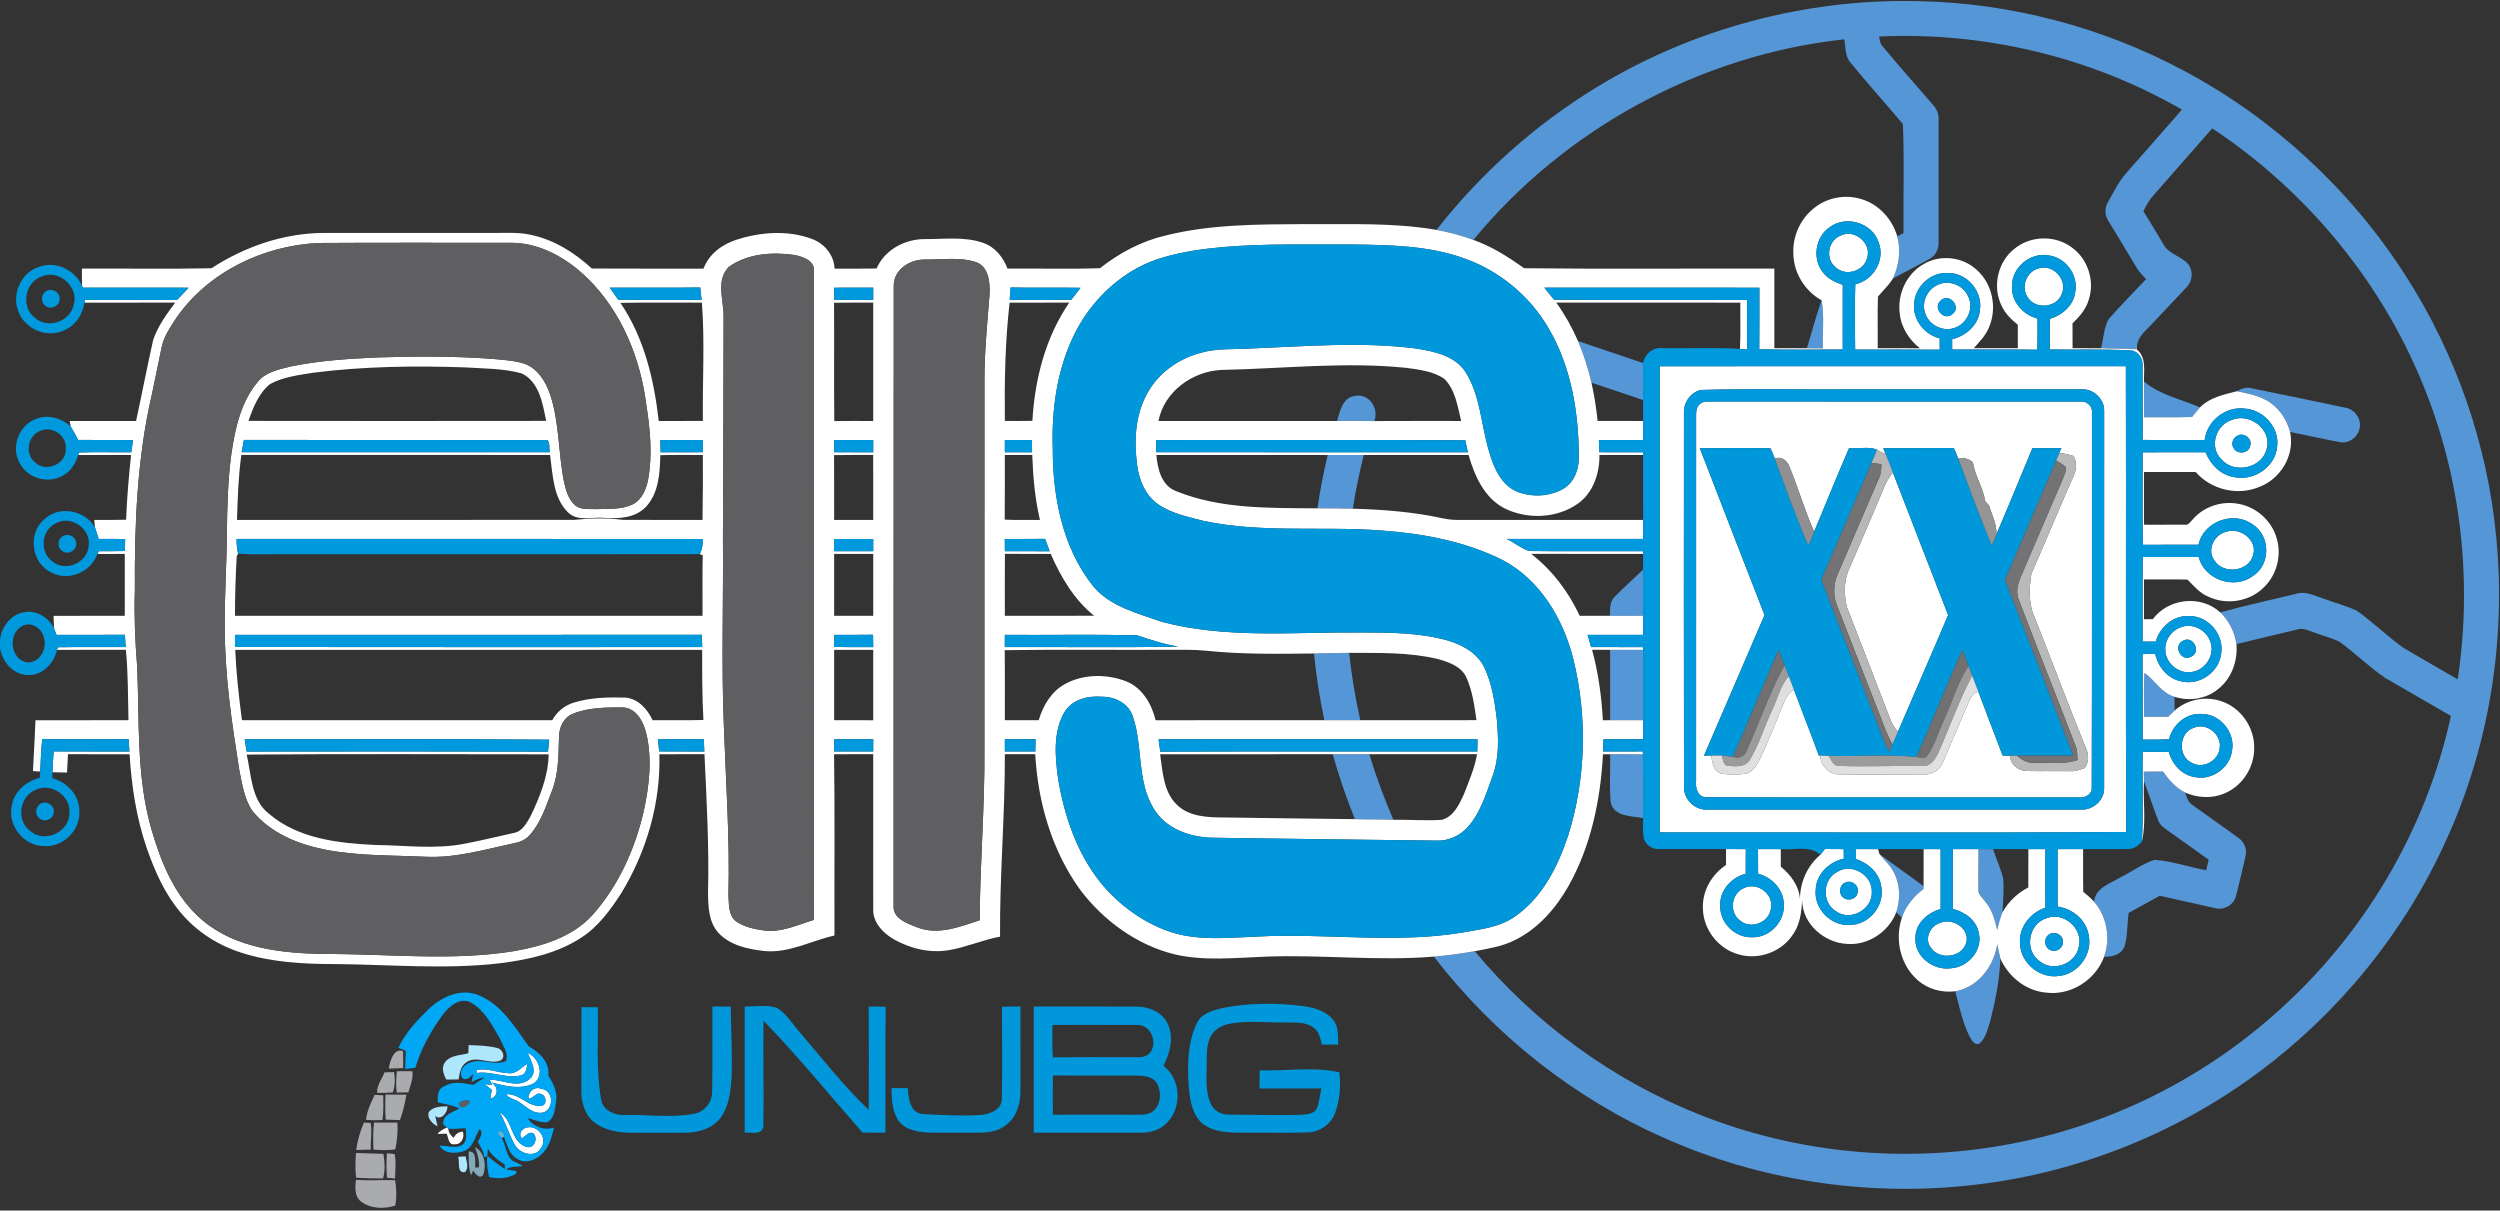 <?xml version="1.0" encoding="UTF-8" ?>
<!DOCTYPE svg PUBLIC "-//W3C//DTD SVG 1.1//EN" "http://www.w3.org/Graphics/SVG/1.1/DTD/svg11.dtd">
<svg width="919pt" height="445pt" viewBox="0 0 919 445" version="1.1" xmlns="http://www.w3.org/2000/svg">
<rect x="0" y="0" width="919" height="445" fill="#333333" stroke="none"/>
<g id="#5596d6ff">
<path fill="#5596d6" opacity="1.00" d=" M 587.01 32.02 C 622.24 10.52 663.72 -0.51 704.96 0.41 C 739.04 1.04 772.88 9.97 802.91 26.05 C 835.76 43.59 863.98 69.68 884.10 101.00 C 902.78 130.02 914.48 163.53 917.66 197.91 C 921.27 235.73 914.95 274.50 899.12 309.07 C 883.90 342.70 859.86 372.24 830.21 394.22 C 799.07 417.34 761.65 431.94 723.05 435.84 C 685.49 439.74 646.92 433.89 612.37 418.58 C 578.91 403.93 549.35 380.60 527.10 351.65 C 532.12 351.21 537.13 350.55 542.10 349.66 C 564.22 376.18 592.92 397.22 625.08 409.86 C 660.39 423.89 699.63 427.62 737.01 420.89 C 773.80 414.37 808.62 397.37 836.50 372.50 C 868.75 344.03 891.83 305.27 900.96 263.19 C 892.93 258.54 884.89 253.92 876.87 249.25 C 870.89 245.26 865.81 240.08 859.99 235.90 C 856.98 234.43 853.70 233.67 850.60 232.46 C 848.65 231.86 846.67 230.71 844.60 231.38 C 837.11 233.18 829.60 234.93 822.11 236.77 C 821.46 232.35 819.40 228.19 816.16 225.11 C 825.43 222.53 834.86 220.53 844.20 218.24 C 847.55 217.18 850.77 219.00 853.90 219.98 C 858.04 221.57 862.40 222.61 866.42 224.51 C 872.38 228.79 877.64 234.00 883.64 238.24 C 890.20 242.13 896.85 245.88 903.45 249.72 C 909.19 211.81 904.27 172.28 888.89 137.12 C 873.09 100.64 846.32 69.13 813.22 47.18 C 806.04 55.38 798.86 63.58 791.66 71.75 C 790.07 73.49 788.93 75.55 787.91 77.65 C 790.43 81.62 792.82 85.68 795.24 89.71 C 797.16 93.57 802.14 94.12 804.65 97.45 C 806.31 99.99 805.88 103.61 803.67 105.70 C 799.51 110.17 795.28 114.58 791.11 119.03 C 788.91 121.47 785.94 123.60 785.56 127.12 C 785.46 127.43 785.27 128.05 785.17 128.36 C 780.89 128.26 776.62 128.05 772.35 128.02 C 773.30 124.47 773.32 120.53 775.17 117.28 C 779.59 112.23 784.34 107.46 788.94 102.57 C 787.46 101.18 786.10 99.67 785.12 97.89 C 781.79 92.24 778.30 86.70 774.96 81.06 C 773.61 78.97 773.65 76.19 774.99 74.10 C 777.04 70.52 778.85 66.73 781.62 63.61 C 788.47 55.87 795.27 48.08 802.08 40.30 C 768.54 20.93 729.41 11.63 690.74 13.42 C 691.02 14.64 691.08 16.01 692.00 16.98 C 698.05 24.25 704.31 31.34 710.51 38.48 C 711.90 39.96 712.74 41.90 712.62 43.96 C 712.62 58.98 712.63 74.01 712.62 89.04 C 712.74 91.59 711.43 94.17 709.07 95.29 C 704.71 97.73 700.24 99.96 695.86 102.35 C 698.08 97.54 698.79 92.04 697.43 86.88 C 698.00 86.59 699.16 86.01 699.73 85.72 C 699.60 72.36 700.07 58.94 699.51 45.62 C 693.13 37.98 686.41 30.60 680.12 22.89 C 678.18 20.53 678.51 17.27 677.95 14.45 C 625.24 20.18 575.28 47.23 541.63 88.19 C 537.22 86.56 532.67 85.36 528.05 84.51 C 544.36 63.68 564.41 45.77 587.01 32.02 Z" />
<path fill="#5596d6" opacity="1.00" d=" M 664.21 128.02 C 666.02 122.15 667.53 116.18 669.63 110.40 C 670.67 116.23 669.90 122.18 670.11 128.07 C 668.14 128.05 666.17 128.04 664.21 128.02 Z" />
<path fill="#5596d6" opacity="1.00" d=" M 580.08 125.38 C 588.03 128.10 595.99 130.77 603.96 133.45 C 603.97 137.99 604.03 142.52 604.00 147.06 C 597.66 144.94 591.33 142.81 585.01 140.65 C 583.81 135.43 582.16 130.31 580.08 125.38 Z" />
<path fill="#5596d6" opacity="1.00" d=" M 788.13 140.25 C 794.04 145.22 801.78 146.77 808.71 149.76 C 807.68 150.89 806.74 152.10 805.80 153.29 C 799.92 153.48 794.03 153.34 788.15 153.38 C 788.10 149.00 788.12 144.62 788.13 140.25 Z" />
<path fill="#5596d6" opacity="1.00" d=" M 822.32 143.81 C 824.00 142.81 825.94 142.15 827.91 142.77 C 839.33 145.13 850.77 147.45 862.18 149.87 C 865.42 150.41 867.91 153.62 867.48 156.91 C 867.15 160.41 863.57 163.25 860.09 162.52 C 853.97 161.39 847.91 160.00 841.82 158.79 C 840.86 155.31 839.12 152.00 836.40 149.58 C 832.64 145.81 827.30 144.87 822.32 143.81 Z" />
<path fill="#5596d6" opacity="1.00" d=" M 491.48 154.75 C 492.62 151.14 493.50 146.14 498.05 145.53 C 503.24 144.46 507.01 150.16 505.21 154.78 C 500.63 154.72 496.05 154.75 491.48 154.75 Z" />
<path fill="#5596d6" opacity="1.00" d=" M 488.07 167.25 C 492.49 167.25 496.90 167.26 501.32 167.26 C 499.71 173.78 498.31 180.36 497.29 187.00 C 492.95 186.88 488.62 186.85 484.29 186.87 C 485.26 180.28 486.52 173.73 488.07 167.25 Z" />
<path fill="#5596d6" opacity="1.00" d=" M 593.45 219.48 C 596.82 215.99 600.48 212.79 603.98 209.42 C 603.99 215.06 604.00 220.70 603.99 226.35 C 599.92 226.39 595.86 226.38 591.79 226.38 C 591.94 224.03 591.60 221.28 593.45 219.48 Z" />
<path fill="#5596d6" opacity="1.00" d=" M 591.88 238.88 C 595.91 238.87 599.95 238.87 604.00 238.89 C 604.03 247.51 603.98 256.13 604.00 264.75 C 599.96 264.74 595.92 264.74 591.88 264.75 C 591.87 256.12 591.87 247.50 591.88 238.88 Z" />
<path fill="#5596d6" opacity="1.00" d=" M 483.02 240.22 C 487.32 240.10 491.63 240.04 495.94 239.99 C 496.85 248.31 498.20 256.58 500.06 264.75 C 495.65 264.75 491.24 264.74 486.83 264.75 C 485.11 256.65 483.85 248.46 483.02 240.22 Z" />
<path fill="#5596d6" opacity="1.00" d=" M 788.27 247.34 C 792.17 249.96 794.46 254.76 799.34 256.14 C 799.35 257.83 799.36 259.52 799.38 261.21 C 798.58 261.96 797.79 262.71 797.02 263.48 C 794.06 263.51 791.11 263.51 788.16 263.51 C 788.14 258.12 787.99 252.72 788.27 247.34 Z" />
<path fill="#5596d6" opacity="1.00" d=" M 489.91 277.25 C 494.39 277.25 498.87 277.25 503.36 277.25 C 505.84 285.45 508.80 293.51 512.23 301.36 C 507.51 301.18 502.78 301.28 498.06 301.12 C 494.92 293.32 492.18 285.35 489.91 277.25 Z" />
<path fill="#5596d6" opacity="1.00" d=" M 591.89 277.26 C 595.90 277.24 599.91 277.24 603.93 277.31 C 604.06 285.11 603.99 292.91 603.99 300.72 C 599.76 299.93 593.46 300.32 592.11 295.09 C 591.55 289.17 592.02 283.19 591.89 277.26 Z" />
<path fill="#5596d6" opacity="1.00" d=" M 788.05 283.67 C 790.39 283.63 792.74 283.60 795.10 283.60 C 797.25 286.67 799.80 289.56 803.20 291.31 C 803.92 292.95 804.30 294.96 805.99 295.95 C 811.64 300.04 817.40 304.01 823.03 308.15 C 825.12 309.62 826.11 312.39 825.43 314.87 C 824.36 319.59 823.24 324.30 822.05 328.99 C 821.41 332.51 817.55 334.81 814.14 333.80 C 807.39 332.36 800.67 330.75 793.93 329.28 C 790.12 331.38 786.33 333.49 782.51 335.57 C 781.91 339.66 782.16 343.91 780.99 347.90 C 779.80 350.92 776.41 351.84 773.46 351.71 C 775.85 344.91 774.54 336.95 769.79 331.48 C 770.25 326.29 775.70 324.81 779.47 322.53 C 783.67 320.45 787.52 317.54 791.99 316.07 C 798.43 316.54 804.65 318.74 811.00 319.92 C 811.30 318.62 811.60 317.33 811.92 316.04 C 806.89 312.45 801.87 308.84 796.82 305.28 C 795.49 304.29 793.98 303.32 793.40 301.69 C 791.50 296.90 789.96 291.98 788.13 287.17 C 788.09 286.00 788.06 284.83 788.05 283.67 Z" />
<path fill="#5596d6" opacity="1.00" d=" M 727.29 312.13 C 729.05 312.13 730.84 312.13 732.62 312.13 C 733.84 315.76 735.47 319.26 736.40 322.99 C 736.68 327.12 736.35 331.27 736.10 335.39 C 735.28 337.50 734.64 339.67 734.18 341.89 C 733.32 338.17 732.28 334.31 729.71 331.37 C 728.77 329.99 727.07 328.86 727.27 326.99 C 727.17 322.04 727.28 317.09 727.29 312.13 Z" />
<path fill="#5596d6" opacity="1.00" d=" M 690.87 313.93 C 696.19 317.99 701.75 321.73 707.10 325.76 C 707.09 326.02 707.08 326.53 707.07 326.78 C 703.54 329.53 700.53 333.00 699.14 337.33 C 698.45 336.66 697.76 335.99 697.08 335.33 C 698.53 330.80 698.57 325.73 696.51 321.38 C 695.28 318.45 692.83 316.34 690.87 313.93 Z" />
<path fill="#5596d6" opacity="1.00" d=" M 718.77 364.39 C 727.16 362.91 732.91 355.25 734.17 347.15 C 734.55 348.88 734.95 350.60 735.34 352.35 C 735.08 360.15 733.50 367.87 731.59 375.42 C 730.65 378.27 730.02 381.56 727.65 383.62 C 725.76 384.42 724.66 382.20 723.93 380.87 C 721.43 375.65 720.18 369.96 718.77 364.39 Z" />
</g>
<g id="#ffffffff">
<path fill="#ffffff" opacity="1.00" d=" M 666.64 76.66 C 671.40 72.67 678.18 71.34 684.11 73.15 C 690.56 75.00 695.58 80.50 697.43 86.88 C 698.79 92.04 698.08 97.54 695.86 102.35 C 694.34 104.84 692.17 106.82 690.33 109.04 C 690.10 115.35 690.33 121.67 690.24 127.99 C 695.41 128.02 700.58 127.98 705.75 128.02 C 701.75 124.87 698.79 120.27 698.34 115.13 C 697.42 108.08 700.89 100.57 707.15 97.07 C 713.23 93.44 721.56 94.39 726.70 99.26 C 732.46 104.37 734.19 113.22 731.19 120.24 C 730.01 123.28 727.68 125.62 725.55 128.00 C 730.95 128.01 736.35 128.00 741.75 127.99 C 741.74 125.13 741.75 122.27 741.75 119.40 C 739.35 117.43 737.04 115.22 735.77 112.33 C 732.32 105.37 734.36 96.22 740.51 91.45 C 746.46 86.49 755.79 86.36 761.87 91.17 C 767.56 95.38 770.03 103.29 767.87 110.02 C 766.90 113.56 764.46 116.39 761.85 118.86 C 761.87 121.91 761.87 124.95 761.88 128.00 C 765.36 128.00 768.85 127.98 772.35 128.02 C 776.62 128.05 780.89 128.26 785.17 128.36 C 785.27 128.05 785.46 127.43 785.56 127.12 L 785.39 128.38 C 789.09 131.28 788.04 136.16 788.13 140.25 C 788.12 144.62 788.10 149.00 788.15 153.38 C 794.03 153.34 799.92 153.48 805.80 153.29 C 806.74 152.10 807.68 150.89 808.71 149.76 C 812.36 146.06 817.50 145.06 822.32 143.81 C 827.30 144.87 832.64 145.81 836.40 149.58 C 839.12 152.00 840.86 155.31 841.82 158.79 C 843.71 167.29 838.31 176.22 830.24 179.10 C 822.33 182.30 812.72 179.96 807.15 173.52 C 800.81 173.48 794.46 173.51 788.12 173.50 C 788.13 179.96 788.12 186.42 788.13 192.88 C 793.10 192.84 798.07 192.93 803.05 192.86 C 804.45 193.20 805.12 191.81 805.98 191.03 C 810.05 186.16 816.89 183.98 823.06 185.25 C 829.57 186.45 835.16 191.55 836.93 197.93 C 838.82 204.27 836.88 211.57 832.02 216.07 C 826.81 221.19 818.40 222.48 811.84 219.36 C 808.65 218.09 806.47 215.40 804.12 213.06 C 798.79 212.87 793.45 213.06 788.12 213.00 C 788.13 217.88 788.11 222.76 788.13 227.64 C 789.21 227.62 790.29 227.61 791.39 227.59 C 797.08 219.89 809.07 218.59 816.16 225.11 C 819.40 228.19 821.46 232.35 822.11 236.77 C 822.65 242.97 820.31 249.52 815.30 253.37 C 810.90 256.99 804.70 257.86 799.34 256.14 C 794.46 254.76 792.17 249.96 788.27 247.34 C 787.99 252.72 788.14 258.12 788.16 263.51 C 791.11 263.51 794.06 263.51 797.02 263.48 C 797.79 262.71 798.58 261.96 799.38 261.21 C 803.95 257.13 810.69 255.76 816.49 257.75 C 823.72 260.08 828.80 267.43 828.64 275.00 C 828.71 282.00 824.37 288.83 817.90 291.57 C 813.25 293.66 807.80 293.35 803.20 291.31 C 799.80 289.56 797.25 286.67 795.10 283.60 C 792.74 283.60 790.39 283.63 788.05 283.67 C 788.06 284.83 788.09 286.00 788.13 287.17 C 787.69 294.50 789.03 302.06 787.39 309.25 C 787.92 298.31 787.48 287.34 787.62 276.39 C 790.82 276.37 794.03 276.36 797.24 276.40 C 798.50 280.94 802.05 284.95 806.87 285.67 C 813.10 286.96 819.73 282.25 820.50 275.91 C 821.77 269.15 815.93 262.21 809.02 262.44 C 803.45 262.21 798.58 266.49 797.35 271.78 C 794.10 271.90 790.87 271.90 787.63 271.87 C 787.60 261.39 787.66 250.91 787.60 240.43 C 789.15 240.41 790.70 240.38 792.26 240.37 C 793.32 245.27 797.01 249.65 802.10 250.52 C 808.79 252.04 815.96 246.82 816.54 239.98 C 817.51 233.25 811.84 226.52 805.02 226.47 C 799.16 226.00 793.99 230.38 792.47 235.85 C 790.84 235.85 789.22 235.85 787.61 235.85 C 787.67 225.48 787.55 215.11 787.67 204.74 C 794.52 204.76 801.38 204.73 808.24 204.76 C 810.40 213.25 821.62 216.95 828.44 211.53 C 834.75 207.27 834.57 196.95 828.17 192.86 C 821.17 187.60 810.04 191.64 808.17 200.24 C 801.35 200.28 794.52 200.22 787.71 200.27 C 787.51 188.94 787.68 177.60 787.62 166.27 C 795.33 166.23 803.05 166.25 810.76 166.25 C 812.53 170.67 816.16 174.49 821.00 175.33 C 828.27 177.11 836.53 171.70 837.09 164.08 C 837.97 157.09 831.95 150.56 825.06 150.19 C 818.06 149.35 811.27 154.76 810.43 161.75 C 802.83 161.75 795.22 161.77 787.62 161.73 C 787.59 152.49 787.68 143.25 787.60 134.02 C 787.69 131.42 785.62 128.76 782.90 128.80 C 773.11 128.28 763.30 128.61 753.50 128.48 C 753.49 124.71 753.48 120.94 753.53 117.18 C 758.19 115.88 762.35 112.13 762.90 107.14 C 763.98 100.98 759.27 94.64 753.08 93.88 C 746.44 92.65 739.65 98.22 739.61 104.98 C 739.19 110.73 743.59 115.70 748.97 117.13 C 749.03 120.94 749.03 124.75 748.91 128.55 C 738.48 128.43 728.05 128.56 717.62 128.48 C 717.62 127.53 717.62 125.64 717.62 124.69 C 722.69 123.49 727.26 119.51 727.80 114.12 C 729.00 107.21 723.07 100.22 716.06 100.35 C 709.61 99.95 703.69 105.59 703.62 112.02 C 703.27 117.75 707.51 123.03 713.02 124.36 C 713.01 125.76 713.02 127.15 713.04 128.55 C 702.68 128.46 692.32 128.51 681.96 128.52 C 681.85 120.51 681.75 112.50 682.01 104.50 C 688.65 103.04 693.13 95.55 690.58 89.08 C 688.27 81.88 678.50 78.99 672.55 83.57 C 667.33 87.10 666.11 95.09 670.04 100.01 C 671.79 102.49 674.65 103.70 677.39 104.73 C 677.36 112.65 677.38 120.56 677.38 128.47 C 667.15 128.53 656.93 128.60 646.71 128.40 C 646.79 120.85 646.73 113.31 646.75 105.76 C 620.40 105.73 594.05 105.75 567.70 105.75 C 568.90 107.22 570.09 108.69 571.28 110.17 C 594.93 110.35 618.58 110.20 642.24 110.25 C 642.24 116.33 642.30 122.42 642.22 128.50 C 641.56 128.43 640.26 128.29 639.61 128.23 C 639.90 122.57 639.68 116.91 639.75 111.25 C 617.20 111.24 594.64 111.27 572.09 111.23 C 575.25 115.65 577.92 120.40 580.08 125.38 C 582.16 130.31 583.81 135.43 585.01 140.65 C 586.08 145.29 586.77 150.01 587.29 154.74 C 592.86 154.76 598.43 154.74 604.00 154.75 C 604.00 157.09 603.99 159.42 603.98 161.76 C 598.56 161.75 593.15 161.74 587.74 161.76 C 587.79 163.25 587.86 164.75 587.92 166.24 C 593.28 166.26 598.63 166.25 603.98 166.25 L 603.99 167.25 C 598.64 167.26 593.30 167.24 587.95 167.26 C 588.05 173.97 585.68 181.14 580.01 185.15 C 572.29 190.61 561.42 191.03 553.03 186.85 C 545.62 183.02 542.02 174.89 539.86 167.25 C 527.01 167.25 514.17 167.25 501.32 167.26 C 496.90 167.26 492.49 167.25 488.07 167.25 C 467.08 167.27 446.08 167.22 425.08 167.27 C 425.55 172.39 426.95 178.55 432.37 180.55 C 448.79 187.24 466.89 186.69 484.29 186.87 C 488.62 186.85 492.95 186.88 497.29 187.00 C 508.30 187.31 519.35 188.13 530.13 190.49 C 532.06 190.90 534.03 191.14 536.02 191.13 C 558.68 191.11 581.34 191.13 604.00 191.12 C 604.00 193.45 603.99 195.78 603.99 198.12 C 587.27 198.13 570.55 198.12 553.83 198.12 C 556.68 199.40 559.14 201.61 562.12 202.55 C 576.07 202.73 590.03 202.57 603.99 202.62 L 603.99 203.63 C 590.27 203.60 576.55 203.67 562.83 203.59 C 570.58 209.55 576.58 217.54 580.70 226.37 C 584.40 226.38 588.09 226.37 591.79 226.38 C 595.86 226.38 599.92 226.39 603.99 226.35 C 603.99 228.69 603.99 231.03 604.00 233.37 C 597.19 233.38 590.39 233.38 583.59 233.37 C 584.02 234.86 584.45 236.35 584.89 237.85 C 591.26 237.91 597.62 237.84 603.99 237.89 L 604.00 238.89 C 599.95 238.87 595.91 238.87 591.88 238.88 C 589.66 238.87 587.45 238.87 585.25 238.87 C 587.54 247.32 588.75 256.03 589.21 264.77 C 589.88 264.76 591.21 264.75 591.88 264.75 C 595.92 264.74 599.96 264.74 604.00 264.75 C 604.00 267.08 603.99 269.42 603.98 271.76 C 599.13 271.75 594.28 271.74 589.43 271.75 C 589.37 273.25 589.31 274.75 589.27 276.25 C 594.15 276.25 599.03 276.27 603.91 276.21 C 603.92 276.48 603.93 277.03 603.93 277.31 C 599.91 277.24 595.90 277.24 591.89 277.26 C 591.00 277.26 590.12 277.26 589.25 277.27 C 588.36 293.98 584.86 310.91 576.63 325.63 C 571.95 333.84 565.45 341.42 556.82 345.60 C 552.23 347.93 547.10 348.71 542.10 349.66 C 537.13 350.55 532.12 351.21 527.10 351.65 C 506.45 353.36 485.75 350.85 465.07 351.67 C 453.91 352.09 442.53 353.37 431.53 350.76 C 417.65 347.24 405.49 338.29 396.96 326.94 C 386.60 312.54 381.53 294.81 380.55 277.24 C 376.83 277.25 373.10 277.25 369.38 277.25 C 369.46 299.62 367.44 321.95 367.62 344.32 C 361.27 345.46 355.34 348.18 348.98 349.25 C 341.99 350.49 334.69 348.75 328.57 345.29 C 324.56 342.98 320.78 339.04 321.00 334.09 C 320.98 315.14 321.02 296.19 320.99 277.25 C 316.19 277.26 311.40 277.24 306.60 277.26 C 306.92 299.47 306.67 321.68 306.75 343.89 C 298.17 345.81 290.03 350.46 281.00 349.60 C 274.97 348.93 268.36 347.52 264.07 342.89 C 260.45 338.88 260.33 333.12 260.27 328.03 C 260.69 311.09 259.76 294.15 258.96 277.23 C 253.43 277.27 247.90 277.23 242.38 277.27 C 242.91 295.19 237.64 313.15 228.33 328.41 C 224.34 334.56 219.87 340.71 213.60 344.73 C 204.79 350.46 194.27 352.77 183.98 354.07 C 163.73 356.46 143.33 354.56 123.02 354.39 C 111.49 354.39 99.76 353.76 88.71 350.21 C 80.16 347.49 72.29 342.48 66.51 335.57 C 60.67 328.76 56.98 320.44 54.04 312.04 C 50.16 300.85 48.35 289.06 47.64 277.27 C 40.08 277.23 32.53 277.26 24.98 277.25 C 24.86 279.49 24.75 281.74 24.64 283.99 C 22.85 283.96 21.06 283.91 19.28 283.87 C 19.38 281.32 19.54 278.77 19.73 276.22 C 29.01 276.29 38.29 276.22 47.57 276.27 C 47.49 274.75 47.40 273.24 47.31 271.73 C 36.72 271.73 26.13 271.83 15.54 271.68 C 15.05 275.64 15.00 279.63 14.79 283.61 C 14.13 283.57 12.79 283.49 12.12 283.46 C 12.44 277.23 12.78 271.00 13.05 264.77 C 24.44 264.73 35.84 264.75 47.23 264.75 C 47.01 256.12 47.12 247.47 46.27 238.87 C 37.83 238.89 29.39 238.84 20.94 238.90 L 21.29 237.93 C 29.59 237.78 37.89 237.93 46.19 237.87 C 46.10 236.36 46.01 234.85 45.92 233.35 C 37.54 233.40 29.16 233.36 20.78 233.38 C 20.56 232.78 20.10 231.59 19.87 231.00 C 19.78 229.46 19.72 227.93 19.69 226.40 C 28.42 226.35 37.15 226.39 45.87 226.37 C 45.87 218.79 45.88 211.21 45.87 203.63 C 42.50 203.62 39.14 203.61 35.77 203.65 C 35.91 203.39 36.21 202.87 36.36 202.61 C 39.55 202.59 42.73 202.66 45.92 202.55 C 45.95 201.08 45.98 199.60 46.01 198.13 C 42.77 198.13 39.53 198.12 36.29 198.11 C 35.83 196.71 35.37 195.31 34.92 193.91 C 34.85 193.22 34.72 191.83 34.65 191.14 C 38.55 191.10 42.45 191.17 46.36 191.05 C 46.65 183.10 47.35 175.16 48.18 167.25 C 41.70 167.25 35.22 167.24 28.73 167.26 L 29.10 166.32 C 35.49 166.14 41.88 166.30 48.27 166.26 C 48.48 164.76 48.69 163.26 48.90 161.76 C 42.18 161.71 35.45 161.81 28.72 161.71 C 27.86 160.02 26.95 158.37 25.98 156.75 C 25.89 156.25 25.70 155.26 25.60 154.77 C 33.74 154.73 41.88 154.76 50.02 154.75 C 52.19 144.79 54.09 134.77 56.33 124.83 C 58.10 119.83 61.25 115.44 64.41 111.23 C 53.28 111.28 42.15 111.23 31.02 111.26 L 31.26 110.27 C 42.53 110.23 53.80 110.23 65.07 110.28 C 66.52 108.78 67.94 107.28 69.36 105.76 C 56.38 105.73 43.40 105.77 30.42 105.74 L 30.18 105.12 C 30.08 103.00 30.11 100.87 30.12 98.75 C 45.99 98.65 61.88 98.94 77.74 98.61 C 89.95 90.65 104.28 85.71 118.94 85.62 C 139.94 85.63 160.94 85.62 181.93 85.62 C 186.32 85.66 190.77 85.33 195.09 86.32 C 203.62 88.08 211.22 92.87 217.57 98.71 C 231.25 98.81 244.94 98.72 258.62 98.75 C 260.63 93.32 265.56 89.73 270.93 88.06 C 279.68 85.27 289.50 84.56 298.24 87.75 C 302.95 89.38 306.59 93.66 306.79 98.75 C 311.95 98.73 317.10 98.81 322.25 98.69 C 325.21 91.79 332.69 87.85 339.99 87.89 C 347.14 87.95 354.59 86.85 361.47 89.30 C 365.79 90.79 368.79 94.58 370.36 98.75 C 381.69 98.62 393.06 98.99 404.37 98.58 C 411.47 92.98 419.59 88.65 428.43 86.58 C 445.27 82.38 462.76 82.48 479.99 82.38 C 496.02 82.52 512.19 81.75 528.05 84.51 C 532.67 85.36 537.22 86.56 541.63 88.19 C 548.39 90.60 554.47 94.46 560.29 98.60 C 590.92 98.96 621.60 98.64 652.25 98.75 C 652.25 108.50 652.25 118.25 652.25 127.99 C 656.23 128.00 660.22 127.99 664.21 128.02 C 666.17 128.04 668.14 128.05 670.11 128.07 C 669.90 122.18 670.67 116.23 669.63 110.40 C 663.41 106.97 659.25 100.15 659.23 93.03 C 658.98 86.81 661.80 80.57 666.64 76.66 M 117.27 89.32 C 96.91 90.20 76.49 99.95 64.78 116.94 C 62.59 120.34 60.14 123.79 59.38 127.85 C 58.23 133.58 57.01 139.31 55.82 145.04 C 50.35 168.60 49.43 192.94 49.57 217.03 C 49.27 226.36 49.66 235.70 50.42 245.00 C 51.27 264.89 50.07 285.19 55.58 304.55 C 59.17 317.00 64.32 329.84 74.52 338.36 C 86.81 348.70 103.61 350.37 119.04 350.70 C 142.36 350.55 165.87 353.40 189.04 349.62 C 199.40 347.81 210.27 344.49 217.62 336.54 C 227.31 325.79 233.39 312.17 236.64 298.17 C 238.66 288.84 239.80 279.00 237.57 269.60 C 236.54 265.40 233.97 260.34 229.07 260.05 C 222.83 260.07 216.27 259.98 210.42 262.47 C 207.10 263.84 205.55 267.45 205.50 270.85 C 205.29 277.58 205.36 284.51 202.84 290.88 C 200.68 296.43 198.83 302.35 194.81 306.89 C 193.34 308.62 191.22 309.56 189.03 309.95 C 178.14 312.28 167.25 315.57 155.99 314.92 C 143.82 314.37 131.52 314.67 119.51 312.32 C 109.53 310.36 99.39 306.21 92.81 298.15 C 89.76 293.70 89.02 288.17 87.95 283.01 C 85.17 265.47 82.55 247.80 82.62 230.00 C 82.54 218.66 83.34 207.34 83.39 196.00 C 83.54 186.29 83.74 176.56 85.04 166.93 C 86.39 157.66 88.48 147.91 94.62 140.52 C 97.54 136.77 102.48 135.78 106.85 134.72 C 117.43 132.53 128.26 131.85 139.04 131.38 C 152.66 130.94 166.31 130.92 179.90 131.84 C 184.14 132.23 188.46 132.41 192.57 133.62 C 197.51 135.32 200.54 140.09 202.16 144.82 C 205.71 155.34 205.17 166.63 207.39 177.42 C 208.11 180.41 208.98 183.67 211.43 185.75 C 213.54 187.52 216.51 187.04 219.06 187.15 C 223.53 187.01 228.28 187.41 232.45 185.46 C 235.89 183.81 237.49 179.99 238.21 176.46 C 239.92 167.32 239.01 157.95 237.59 148.84 C 235.39 131.56 228.46 114.47 215.84 102.17 C 208.40 94.95 198.66 89.31 188.05 89.25 C 164.46 89.29 140.86 89.16 117.27 89.32 M 449.57 90.82 C 442.29 91.48 435.00 92.48 427.96 94.51 C 413.71 98.47 401.89 109.22 395.24 122.28 C 388.61 135.40 386.50 150.39 387.00 164.96 C 386.96 182.60 390.53 201.13 401.69 215.28 C 407.95 223.01 418.10 225.37 427.03 228.57 C 450.83 234.87 475.69 232.29 500.01 232.50 C 510.69 232.52 521.57 232.51 531.94 235.38 C 537.43 236.94 543.01 239.96 545.60 245.30 C 548.41 251.15 549.41 257.67 550.20 264.05 C 550.83 271.16 551.22 278.61 548.62 285.41 C 546.31 291.77 544.32 298.54 539.79 303.75 C 536.89 307.14 532.51 309.21 528.02 309.01 C 500.66 308.71 473.30 308.32 445.95 307.95 C 437.51 307.87 428.31 304.65 423.93 296.97 C 417.88 286.83 420.18 274.41 416.49 263.57 C 415.03 258.66 409.90 256.04 405.02 256.12 C 399.80 255.67 393.77 257.23 391.09 262.15 C 387.10 269.38 387.86 278.09 388.92 285.99 C 391.17 299.75 395.79 313.48 404.60 324.48 C 411.40 332.74 420.41 339.34 430.61 342.69 C 440.77 345.89 451.56 344.72 462.02 344.29 C 486.99 342.92 512.16 346.93 537.00 342.89 C 543.81 341.64 551.12 341.02 556.94 336.86 C 567.01 329.89 572.73 318.38 576.49 307.04 C 582.98 286.23 583.59 263.60 578.39 242.44 C 574.69 227.57 566.13 213.04 552.18 205.79 C 538.48 199.00 523.19 196.13 508.05 195.03 C 486.20 193.33 463.99 196.07 442.40 191.48 C 436.66 189.99 430.59 188.79 425.65 185.33 C 421.01 182.07 418.71 176.47 418.02 171.00 C 416.83 162.13 417.27 152.62 421.70 144.65 C 425.71 137.22 433.04 131.93 441.13 129.77 C 447.25 127.92 453.71 128.51 460.00 128.10 C 479.97 127.31 500.06 125.57 519.97 128.04 C 526.85 129.08 534.84 130.59 538.86 136.95 C 544.28 145.72 544.45 156.38 547.40 166.03 C 549.04 171.70 551.62 177.95 557.33 180.59 C 562.81 182.88 569.45 182.65 574.64 179.69 C 578.68 177.32 580.46 172.51 580.38 168.00 C 580.34 151.73 577.64 134.95 569.29 120.74 C 562.36 108.76 551.04 99.42 537.96 94.89 C 524.86 90.22 510.75 90.06 497.01 89.87 C 481.19 89.98 465.34 89.46 449.57 90.82 M 267.97 98.06 C 263.09 102.86 265.97 110.10 265.99 116.04 C 265.97 143.37 265.87 170.69 265.75 198.01 C 265.95 221.02 265.14 244.04 266.09 267.04 C 266.84 287.68 268.30 308.32 267.77 328.98 C 267.99 332.24 267.67 336.24 270.42 338.59 C 273.52 340.75 277.35 341.59 281.04 342.06 C 287.40 342.83 293.30 339.92 299.23 338.14 C 299.16 258.76 299.07 179.38 299.14 100.00 C 299.83 95.83 295.09 94.31 291.88 93.71 C 283.83 92.57 274.78 93.22 267.97 98.06 M 328.54 105.05 C 328.44 181.02 328.54 257.00 328.49 332.98 C 328.15 337.60 333.45 339.45 336.99 340.82 C 344.68 343.96 352.76 340.70 360.14 338.28 C 360.24 317.16 362.07 296.09 361.87 274.97 C 361.88 229.97 361.86 184.97 361.88 139.97 C 361.88 129.29 362.93 118.65 363.78 108.02 C 363.95 103.78 363.45 98.03 358.78 96.35 C 352.71 94.39 346.20 95.50 339.94 95.41 C 334.50 95.31 328.48 99.11 328.54 105.05 M 224.10 105.74 C 225.17 107.21 226.23 108.68 227.27 110.17 C 237.48 110.35 247.70 110.21 257.91 110.24 C 257.77 108.71 257.61 107.19 257.42 105.68 C 246.31 105.83 235.21 105.72 224.10 105.74 M 306.63 105.76 C 306.63 107.25 306.63 108.75 306.63 110.24 C 311.42 110.25 316.21 110.25 321.00 110.25 C 320.99 108.75 320.99 107.25 321.00 105.75 C 316.21 105.75 311.42 105.74 306.63 105.76 M 371.18 110.22 C 378.73 110.24 386.29 110.34 393.84 110.17 C 394.94 108.69 396.08 107.24 397.21 105.79 C 388.64 105.65 380.07 105.88 371.50 105.66 C 371.35 107.18 371.25 108.70 371.18 110.22 M 228.07 111.34 C 236.79 124.15 240.43 139.56 242.15 154.76 C 247.56 154.74 252.97 154.76 258.38 154.74 C 258.20 140.25 259.11 125.70 258.03 111.25 C 248.05 111.31 238.06 111.13 228.07 111.34 M 306.59 111.30 C 306.70 125.80 306.53 140.30 306.68 154.79 C 311.45 154.71 316.22 154.76 320.99 154.76 C 321.01 140.25 321.01 125.75 320.99 111.24 C 316.19 111.29 311.39 111.19 306.59 111.30 M 371.13 111.26 C 369.48 125.69 369.22 140.23 369.38 154.74 C 372.75 154.75 376.13 154.77 379.51 154.71 C 380.37 139.43 384.32 123.98 393.06 111.24 C 385.75 111.27 378.44 111.23 371.13 111.26 M 115.00 137.03 C 109.67 137.91 104.11 138.56 99.30 141.16 C 95.09 144.53 93.08 149.79 91.32 154.72 C 127.80 154.77 164.29 154.77 200.77 154.72 C 199.49 148.41 198.27 140.40 191.80 137.27 C 185.05 135.39 177.91 135.52 170.97 135.05 C 152.30 134.41 133.54 134.66 115.00 137.03 M 449.03 135.98 C 438.35 136.47 427.93 143.94 425.86 154.75 C 447.73 154.75 469.61 154.75 491.48 154.75 C 496.05 154.75 500.63 154.72 505.21 154.78 C 515.85 154.71 526.48 154.76 537.12 154.75 C 535.77 149.37 535.03 143.20 530.84 139.18 C 526.80 136.48 521.79 135.89 517.09 135.24 C 494.44 132.89 471.70 135.54 449.03 135.98 M 88.81 166.24 C 126.58 166.26 164.35 166.25 202.13 166.24 C 201.73 164.82 202.28 162.91 201.24 161.78 C 164.06 161.69 126.87 161.81 89.68 161.72 C 89.37 163.22 89.09 164.72 88.81 166.24 M 242.73 161.76 C 242.77 163.25 242.81 164.75 242.85 166.25 C 248.02 166.25 253.20 166.26 258.37 166.24 C 258.37 164.75 258.37 163.25 258.37 161.76 C 253.16 161.74 247.95 161.74 242.73 161.76 M 306.63 161.76 C 306.62 163.25 306.62 164.75 306.63 166.24 C 311.42 166.26 316.21 166.25 321.00 166.25 C 320.99 164.75 320.99 163.25 321.00 161.76 C 316.21 161.75 311.42 161.74 306.63 161.76 M 369.38 161.75 C 369.38 163.25 369.38 164.75 369.38 166.25 C 372.71 166.25 376.04 166.25 379.37 166.25 C 379.37 164.75 379.37 163.25 379.37 161.76 C 376.04 161.74 372.71 161.75 369.38 161.75 M 425.00 161.76 C 425.00 163.24 425.01 164.73 425.02 166.22 C 463.21 166.29 501.40 166.22 539.59 166.26 C 539.26 164.79 538.94 163.31 538.63 161.84 C 500.75 161.64 462.87 161.80 425.00 161.76 M 88.72 167.23 C 87.61 175.15 87.38 183.14 87.12 191.12 C 128.45 191.11 169.77 191.15 211.10 191.10 C 216.98 190.48 222.94 190.32 228.82 191.09 C 238.62 191.17 248.43 191.10 258.24 191.12 C 258.40 183.16 258.39 175.21 258.37 167.25 C 253.16 167.29 247.94 167.17 242.73 167.32 C 242.60 173.91 242.14 181.37 237.36 186.41 C 233.35 190.51 227.28 190.75 221.91 190.35 C 217.53 189.97 212.30 191.82 208.77 188.33 C 203.26 182.85 203.23 174.46 202.20 167.25 C 164.37 167.24 126.55 167.27 88.72 167.23 M 306.60 167.30 C 306.66 175.24 306.60 183.18 306.63 191.12 C 311.42 191.12 316.21 191.12 321.00 191.12 C 320.99 183.16 321.02 175.20 320.98 167.23 C 316.18 167.29 311.39 167.19 306.60 167.30 M 369.37 167.26 C 369.35 175.18 369.43 183.10 369.33 191.02 C 373.64 191.23 377.96 191.08 382.28 191.12 C 380.44 183.30 379.74 175.26 379.46 167.24 C 376.10 167.25 372.74 167.25 369.37 167.26 M 86.97 198.11 C 86.95 199.94 87.12 201.75 87.50 203.54 L 87.02 204.49 C 86.59 211.78 86.39 219.08 86.37 226.38 C 143.67 226.37 200.96 226.38 258.25 226.37 C 258.29 218.95 258.16 211.52 258.32 204.10 L 257.22 203.70 C 258.15 201.97 258.39 200.06 258.28 198.13 C 201.18 198.11 144.07 198.14 86.97 198.11 M 369.36 198.15 C 369.36 199.64 369.37 201.13 369.39 202.62 C 374.88 202.63 380.38 202.61 385.87 202.64 C 385.32 201.11 384.75 199.59 384.17 198.08 C 379.23 198.17 374.29 198.08 369.36 198.15 M 306.62 198.14 C 306.62 199.26 306.62 201.50 306.63 202.61 C 311.42 202.63 316.21 202.63 321.00 202.62 C 321.00 201.50 321.00 199.26 321.00 198.14 C 316.21 198.12 311.41 198.11 306.62 198.14 M 306.63 203.63 C 306.62 211.21 306.62 218.79 306.63 226.37 C 311.42 226.38 316.21 226.38 321.00 226.37 C 321.00 218.79 321.00 211.21 321.00 203.62 C 316.21 203.62 311.42 203.62 306.63 203.63 M 369.38 226.38 C 380.31 226.35 391.24 226.42 402.17 226.34 C 394.86 220.40 389.96 212.17 386.25 203.62 C 380.63 203.62 375.01 203.64 369.40 203.61 C 369.35 211.20 369.38 218.79 369.38 226.38 M 86.38 233.38 C 86.38 234.86 86.38 236.34 86.38 237.83 C 143.63 237.93 200.89 237.85 258.14 237.87 C 258.11 236.36 258.07 234.85 258.00 233.34 C 200.80 233.43 143.59 233.35 86.38 233.38 M 306.63 233.39 C 306.61 234.86 306.60 236.32 306.58 237.79 C 311.39 237.96 316.20 237.84 321.01 237.88 C 320.99 236.36 320.96 234.85 320.93 233.33 C 316.17 233.42 311.40 233.35 306.63 233.39 M 369.38 233.38 C 369.37 234.87 369.37 236.36 369.36 237.86 C 390.64 237.78 411.93 238.10 433.21 237.69 C 427.97 236.88 422.96 235.19 417.95 233.53 C 401.78 233.17 385.57 233.48 369.38 233.38 M 86.47 238.88 C 86.84 247.54 87.80 256.16 88.95 264.75 C 126.97 264.74 165.00 264.77 203.02 264.74 C 204.74 261.54 207.71 259.18 211.19 258.19 C 217.23 256.40 223.64 256.25 229.90 256.44 C 234.65 256.82 238.00 260.73 239.92 264.76 C 246.14 264.67 252.36 264.88 258.58 264.65 C 258.10 256.07 258.11 247.47 258.12 238.88 C 200.90 238.87 143.69 238.87 86.47 238.88 M 306.63 238.88 C 306.62 247.50 306.62 256.13 306.63 264.75 C 311.41 264.75 316.20 264.74 320.99 264.76 C 321.01 256.13 321.00 247.50 321.00 238.88 C 316.21 238.87 311.42 238.87 306.63 238.88 M 369.33 239.00 C 369.44 247.58 369.35 256.16 369.38 264.75 C 373.53 264.75 377.68 264.75 381.83 264.75 C 383.40 259.43 386.42 254.25 391.40 251.50 C 398.22 247.71 406.85 247.67 414.02 250.48 C 419.95 252.85 423.37 258.82 424.81 264.77 C 445.48 264.72 466.16 264.76 486.83 264.75 C 491.24 264.74 495.65 264.75 500.06 264.75 C 514.29 264.74 528.52 264.78 542.75 264.73 C 541.99 259.41 541.27 253.96 539.04 249.02 C 537.19 244.96 532.54 243.36 528.55 242.25 C 517.89 239.70 506.82 240.05 495.94 239.99 C 491.63 240.04 487.32 240.10 483.02 240.22 C 469.71 240.38 456.36 240.58 443.10 239.18 C 438.73 238.73 434.34 238.90 429.97 238.87 C 409.76 238.96 389.54 238.71 369.33 239.00 M 89.93 271.76 C 90.17 273.26 90.42 274.78 90.69 276.28 C 127.61 276.25 164.53 276.19 201.45 276.31 C 201.61 274.84 201.75 273.38 201.88 271.91 C 164.58 271.54 127.25 271.84 89.93 271.76 M 241.85 271.75 C 242.01 273.24 242.16 274.73 242.32 276.22 C 247.85 276.29 253.39 276.21 258.92 276.27 C 258.86 274.75 258.79 273.24 258.71 271.73 C 253.09 271.77 247.47 271.74 241.85 271.75 M 306.63 271.76 C 306.62 273.25 306.62 274.74 306.63 276.24 C 311.42 276.25 316.21 276.25 321.00 276.25 C 320.99 274.75 320.99 273.25 321.00 271.76 C 316.21 271.74 311.42 271.74 306.63 271.76 M 369.38 271.75 C 369.38 273.25 369.38 274.75 369.38 276.25 C 373.12 276.25 376.85 276.25 380.59 276.25 C 380.62 274.74 380.65 273.24 380.68 271.74 C 376.91 271.75 373.15 271.74 369.38 271.75 M 425.88 271.76 C 426.06 273.27 426.27 274.79 426.51 276.31 C 465.36 276.17 504.20 276.30 543.05 276.24 C 543.08 274.74 543.10 273.25 543.14 271.76 C 504.05 271.75 464.97 271.74 425.88 271.76 M 90.69 277.39 C 92.43 284.86 92.26 294.06 98.92 299.17 C 109.65 308.34 124.43 309.98 137.98 310.61 C 148.98 310.74 160.11 312.30 171.01 310.11 C 177.01 308.94 182.95 307.52 188.92 306.18 C 191.98 305.66 193.55 302.59 194.98 300.16 C 198.42 292.97 201.53 285.38 201.69 277.29 C 164.69 277.29 127.68 277.09 90.69 277.39 M 426.46 277.27 C 427.38 283.56 427.65 290.76 432.37 295.59 C 436.91 300.25 443.93 300.51 450.03 300.50 C 466.04 300.71 482.05 300.96 498.06 301.12 C 502.78 301.28 507.51 301.18 512.23 301.36 C 518.14 301.25 524.07 301.76 529.99 301.37 C 534.31 300.25 536.38 295.78 538.09 292.06 C 539.97 287.23 542.06 282.39 542.97 277.25 C 529.76 277.25 516.56 277.25 503.36 277.25 C 498.87 277.25 494.39 277.25 489.91 277.25 C 468.76 277.26 447.61 277.23 426.46 277.27 Z" />
<path fill="#ffffff" opacity="1.00" d=" M 676.53 86.64 C 681.50 84.01 687.97 89.19 686.43 94.60 C 685.39 99.64 678.48 101.83 674.77 98.24 C 670.86 95.20 671.96 88.44 676.53 86.64 Z" />
<path fill="#ffffff" opacity="1.00" d=" M 749.47 98.64 C 754.72 96.92 760.19 102.94 757.91 108.02 C 756.19 113.09 748.40 113.88 745.53 109.50 C 742.63 105.75 744.91 99.72 749.47 98.64 Z" />
<path fill="#ffffff" opacity="1.00" d=" M 712.41 104.66 C 716.57 102.71 721.97 104.94 723.61 109.21 C 725.50 113.32 723.28 118.53 719.17 120.25 C 714.83 122.37 709.17 119.75 707.74 115.21 C 706.18 111.17 708.47 106.30 712.41 104.66 M 713.37 110.49 C 710.32 113.22 714.61 118.20 717.73 115.46 C 721.17 112.84 716.56 107.43 713.37 110.49 Z" />
<path fill="#ffffff" opacity="1.00" d=" M 610.12 134.63 C 667.24 134.60 724.35 134.65 781.46 134.61 C 781.62 191.68 781.35 248.76 781.59 305.83 C 724.44 306.22 667.27 305.91 610.12 305.98 C 610.14 248.87 610.12 191.75 610.12 134.63 M 625.22 143.34 C 621.40 144.22 618.81 148.08 619.02 151.92 C 618.99 197.64 618.97 243.36 619.04 289.07 C 618.77 293.85 623.19 298.05 627.94 297.62 C 673.65 297.62 719.36 297.64 765.06 297.61 C 769.31 297.81 773.46 294.27 773.48 289.94 C 773.52 243.61 773.50 197.28 773.49 150.95 C 773.55 146.58 769.42 142.81 765.10 143.12 C 737.74 143.12 710.39 143.13 683.04 143.12 C 663.77 143.27 644.46 142.83 625.22 143.34 Z" />
<path fill="#ffffff" opacity="1.00" d=" M 625.29 148.23 C 626.64 147.25 628.44 147.77 630.00 147.60 C 675.00 147.66 719.99 147.60 764.99 147.63 C 767.32 147.39 769.40 149.60 769.00 151.93 C 768.98 197.99 769.06 244.07 768.92 290.14 C 768.57 292.41 766.03 293.40 763.98 293.13 C 718.31 293.06 672.63 293.23 626.96 293.05 C 623.93 292.86 623.21 289.48 623.48 287.01 C 623.51 242.33 623.50 197.65 623.49 152.97 C 623.46 151.25 623.61 149.19 625.29 148.23 M 624.86 164.76 C 632.73 185.23 640.70 205.65 648.65 226.09 C 641.30 243.33 633.78 260.52 626.39 277.75 C 627.08 277.75 628.45 277.74 629.14 277.74 C 629.31 280.30 629.88 283.44 632.70 284.34 C 635.62 284.87 638.64 284.74 641.59 284.46 C 644.60 283.86 646.07 280.78 647.31 278.29 C 650.04 272.31 652.52 266.22 654.98 260.14 C 656.04 257.68 656.95 254.91 659.44 253.53 C 662.46 261.61 665.66 269.62 668.61 277.73 L 669.09 277.75 C 669.28 281.33 672.30 284.71 676.01 284.64 C 686.36 284.83 696.71 284.63 707.06 284.67 C 710.10 284.93 713.05 283.12 714.19 280.29 C 717.21 273.28 720.21 266.25 723.19 259.22 C 724.09 257.25 724.75 254.72 727.26 254.32 C 730.18 262.15 733.23 269.93 736.17 277.76 C 736.82 277.77 738.13 277.79 738.78 277.80 C 739.07 280.94 741.82 283.35 744.95 283.42 C 750.29 283.52 755.64 283.40 760.99 283.47 C 762.85 283.62 764.61 282.92 766.35 282.33 C 767.65 280.48 767.94 278.11 767.17 275.99 C 760.56 259.79 754.43 243.40 748.01 227.12 C 745.64 222.10 745.89 216.29 746.73 210.94 C 752.01 198.87 757.07 186.69 762.39 174.64 C 763.43 172.36 763.29 169.94 762.34 167.67 C 760.58 167.11 758.80 166.59 756.95 166.61 C 757.15 166.14 757.55 165.19 757.75 164.72 C 754.20 164.72 750.65 164.73 747.11 164.76 C 742.73 175.35 738.35 185.93 733.88 196.47 C 734.09 192.71 732.22 189.39 731.20 185.89 C 730.83 185.48 730.10 184.66 729.73 184.24 C 729.04 179.28 725.94 174.93 725.21 169.91 C 723.69 168.57 721.74 168.21 719.78 168.39 C 719.33 167.12 718.77 165.91 718.22 164.70 C 709.57 164.76 700.92 164.69 692.28 164.75 L 693.11 166.75 C 691.96 166.50 690.92 166.02 690.01 165.30 C 686.86 164.00 683.09 165.10 679.71 164.72 C 675.31 174.92 671.15 185.22 666.87 195.47 C 663.39 187.60 661.00 179.28 657.71 171.33 C 656.74 169.19 654.84 167.61 652.39 168.58 C 651.94 167.28 651.38 166.03 650.85 164.78 C 642.18 164.66 633.52 164.73 624.86 164.76 Z" />
<path fill="#ffffff" opacity="1.00" d=" M 820.27 154.43 C 826.75 151.50 835.31 157.84 833.23 164.99 C 831.53 172.30 820.95 174.38 816.35 168.60 C 812.09 164.14 814.55 156.24 820.27 154.43 M 822.27 160.28 C 820.69 161.12 820.09 163.31 821.13 164.80 C 822.44 167.21 826.63 166.68 827.16 163.94 C 828.14 161.20 824.62 158.69 822.27 160.28 Z" />
<path fill="#ffffff" opacity="1.00" d=" M 692.77 178.69 C 693.53 176.87 694.66 175.25 695.81 173.67 C 702.53 191.16 709.38 208.60 716.13 226.08 C 710.10 240.41 703.79 254.64 697.70 268.95 C 696.45 267.57 695.38 266.04 694.81 264.26 C 689.56 250.47 684.13 236.76 678.86 222.98 C 677.83 218.33 677.77 213.17 679.89 208.80 C 684.27 198.80 688.60 188.78 692.77 178.69 Z" />
<path fill="#ffffff" opacity="1.00" d=" M 818.34 195.50 C 823.39 193.67 829.88 198.45 828.29 203.98 C 826.67 210.19 817.28 211.31 813.97 205.96 C 811.15 202.13 813.93 196.49 818.34 195.50 Z" />
<path fill="#ffffff" opacity="1.00" d=" M 801.49 230.64 C 805.86 228.80 811.22 231.55 812.56 236.02 C 814.24 240.64 810.90 246.08 806.13 246.94 C 801.25 248.10 796.08 243.98 795.98 239.01 C 795.71 235.40 798.11 231.87 801.49 230.64 M 802.39 235.59 C 798.67 237.45 801.90 243.56 805.55 241.36 C 809.33 239.54 806.11 233.35 802.39 235.59 Z" />
<path fill="#ffffff" opacity="1.00" d=" M 806.37 267.55 C 811.10 265.42 816.86 270.05 815.94 275.11 C 815.43 279.76 809.74 282.79 805.66 280.39 C 800.49 278.01 800.91 269.34 806.37 267.55 Z" />
<path fill="#ffffff" opacity="1.00" d=" M 634.50 312.12 C 636.91 312.12 639.33 312.12 641.75 312.14 C 641.76 315.16 641.75 318.18 641.71 321.21 C 636.41 322.53 632.03 327.41 632.35 333.03 C 632.20 339.20 637.77 344.72 643.94 344.54 C 650.61 344.85 656.46 338.48 655.70 331.88 C 655.41 326.65 651.19 322.47 646.28 321.19 C 646.24 318.17 646.23 315.15 646.25 312.14 C 649.04 312.12 651.82 312.12 654.62 312.13 C 654.62 314.27 654.61 316.42 654.62 318.58 C 658.27 321.58 661.33 325.65 661.67 330.52 C 661.69 324.25 664.37 318.29 669.15 314.23 C 669.73 313.52 670.30 312.81 670.87 312.09 C 673.16 312.11 675.45 312.12 677.74 312.14 C 677.75 313.31 677.76 314.48 677.78 315.66 C 672.38 316.83 667.68 321.31 667.45 327.02 C 666.72 333.97 673.02 340.51 679.99 340.01 C 687.07 340.03 692.92 332.86 691.56 325.93 C 690.90 320.97 686.84 317.28 682.25 315.80 C 682.24 314.58 682.24 313.36 682.24 312.14 C 684.95 312.12 687.67 312.12 690.39 312.13 C 690.51 312.58 690.75 313.48 690.87 313.93 C 692.83 316.34 695.28 318.45 696.51 321.38 C 698.57 325.73 698.53 330.80 697.08 335.33 C 694.28 342.53 686.76 347.61 678.98 346.98 C 670.57 346.62 662.45 339.50 662.47 330.81 C 662.24 335.11 661.75 339.62 659.25 343.27 C 655.17 349.81 646.62 353.02 639.23 350.87 C 631.77 348.92 626.13 341.76 625.99 334.05 C 625.65 327.62 629.20 321.49 634.48 317.97 C 634.49 316.02 634.49 314.07 634.50 312.12 Z" />
<path fill="#ffffff" opacity="1.00" d=" M 707.12 312.13 C 709.20 312.12 711.28 312.12 713.37 312.13 C 713.38 319.48 713.38 326.83 713.37 334.18 C 708.49 335.51 703.95 339.59 704.10 344.98 C 703.83 351.71 710.77 356.85 717.17 355.94 C 723.40 355.56 728.88 349.39 727.43 343.07 C 726.63 338.31 722.31 335.24 717.89 334.13 C 717.86 326.79 717.87 319.46 717.88 312.13 C 721.02 312.12 724.15 312.12 727.29 312.13 C 727.28 317.09 727.17 322.04 727.27 326.99 C 727.07 328.86 728.77 329.99 729.71 331.37 C 732.28 334.31 733.32 338.17 734.18 341.89 C 734.64 339.67 735.28 337.50 736.10 335.39 C 738.29 331.47 741.60 328.27 745.60 326.23 C 745.64 321.53 745.61 316.83 745.63 312.13 C 747.70 312.12 749.78 312.12 751.87 312.13 C 751.89 319.30 751.85 326.48 751.90 333.66 C 746.31 335.49 741.98 340.95 742.57 346.99 C 742.84 354.16 750.03 359.97 757.11 358.73 C 764.03 357.93 769.24 350.71 767.82 343.88 C 766.99 338.19 761.91 334.05 756.38 333.26 C 756.36 326.22 756.38 319.18 756.37 312.14 C 759.49 312.12 762.62 312.12 765.75 312.13 C 765.77 317.36 765.69 322.59 765.81 327.83 C 767.20 328.96 768.57 330.14 769.79 331.48 C 774.54 336.95 775.85 344.91 773.46 351.71 C 770.32 360.34 761.00 366.17 751.86 364.85 C 744.55 364.12 738.26 358.97 735.34 352.35 C 734.95 350.60 734.55 348.88 734.17 347.15 C 732.91 355.25 727.16 362.91 718.77 364.39 C 713.80 365.01 708.60 363.60 704.86 360.22 C 698.52 354.68 696.45 345.20 699.14 337.33 C 700.53 333.00 703.54 329.53 707.07 326.78 C 707.08 326.53 707.09 326.02 707.10 325.76 C 707.15 321.21 707.11 316.67 707.12 312.13 Z" />
<path fill="#ffffff" opacity="1.00" d=" M 675.34 320.52 C 680.68 317.03 688.45 321.75 688.08 328.03 C 688.21 334.36 680.26 338.76 675.04 335.06 C 669.68 332.03 669.84 323.33 675.34 320.52 M 678.35 324.44 C 676.01 325.25 675.75 328.96 677.89 330.16 C 679.69 331.41 682.71 330.25 682.87 327.97 C 683.50 325.49 680.56 323.30 678.35 324.44 Z" />
<path fill="#ffffff" opacity="1.00" d=" M 641.21 326.38 C 646.12 324.13 652.20 328.76 650.98 334.10 C 650.26 339.18 643.51 341.77 639.63 338.37 C 635.47 335.35 636.42 328.22 641.21 326.38 Z" />
<path fill="#ffffff" opacity="1.00" d=" M 752.41 337.50 C 758.68 335.02 765.87 341.49 764.18 347.97 C 763.10 354.30 754.66 357.52 749.73 353.31 C 743.99 349.30 745.68 339.40 752.41 337.50 M 753.29 343.49 C 751.04 344.82 751.48 348.67 754.04 349.37 C 756.16 350.15 758.63 348.24 758.33 345.98 C 758.27 343.57 755.22 342.09 753.29 343.49 Z" />
<path fill="#ffffff" opacity="1.00" d=" M 713.15 339.27 C 717.54 337.31 723.82 340.99 722.90 346.08 C 721.73 352.02 712.75 353.21 709.67 348.19 C 707.34 344.97 709.57 340.34 713.15 339.27 Z" />
<path fill="#ffffff" opacity="1.00" d=" M 193.94 387.00 C 198.11 388.79 200.39 395.29 196.22 398.23 C 191.37 400.72 185.60 399.21 180.63 397.90 C 183.24 399.33 183.33 403.26 180.23 403.88 C 180.37 403.06 180.64 401.43 180.77 400.62 C 179.88 399.90 178.99 399.19 178.10 398.48 C 178.81 398.58 180.23 398.79 180.93 398.90 L 180.02 396.91 C 184.83 396.81 190.38 400.29 194.63 396.69 C 197.89 394.05 195.12 389.98 193.94 387.00 Z" />
<path fill="#ffffff" opacity="1.00" d=" M 186.95 394.50 C 189.79 394.91 191.65 392.31 193.87 391.02 C 193.59 392.71 193.40 395.01 191.28 395.36 C 185.93 396.55 180.64 393.66 175.31 394.43 C 175.27 394.16 175.17 393.62 175.13 393.35 C 179.12 392.45 182.97 394.39 186.95 394.50 Z" />
<path fill="#ffffff" opacity="1.00" d=" M 194.21 403.82 C 194.18 401.23 196.41 399.23 199.02 400.25 C 203.35 400.68 203.76 407.22 200.05 408.86 C 196.38 409.94 193.62 406.97 190.87 405.13 C 189.33 404.02 187.10 403.93 186.04 402.23 C 190.92 401.82 194.09 407.00 198.89 406.52 C 201.29 406.30 200.89 402.61 198.83 402.14 C 196.98 401.39 196.04 404.02 194.21 403.82 Z" />
<path fill="#ffffff" opacity="1.00" d=" M 183.67 408.93 C 188.65 411.60 187.60 419.69 193.38 421.56 C 196.25 422.54 197.96 418.56 196.07 416.64 C 194.44 415.71 193.15 417.79 191.85 418.44 C 190.24 416.75 192.13 414.45 194.06 414.40 C 197.93 413.78 201.35 418.60 198.95 421.91 C 196.86 425.88 191.00 424.17 189.20 420.78 C 187.10 416.96 185.89 412.71 183.67 408.93 Z" />
<path fill="#ffffff" opacity="1.00" d=" M 164.29 414.45 C 164.41 414.55 164.64 414.74 164.76 414.84 C 164.88 416.21 165.55 417.36 166.77 418.29 C 167.46 416.88 168.58 416.10 170.13 415.97 C 170.93 418.05 169.51 420.91 167.05 420.62 C 164.83 421.00 164.86 418.13 164.19 416.74 C 163.36 416.77 161.71 416.82 160.88 416.84 C 161.68 415.63 163.06 415.09 164.29 414.45 Z" />
</g>
<g id="#0099ddff">
<path fill="#0099dd" opacity="1.00" d=" M 672.55 83.57 C 678.50 78.99 688.27 81.88 690.58 89.08 C 693.13 95.55 688.65 103.04 682.01 104.50 C 681.75 112.50 681.85 120.51 681.96 128.52 C 692.32 128.51 702.68 128.46 713.04 128.55 C 713.02 127.15 713.01 125.76 713.02 124.36 C 707.51 123.03 703.27 117.75 703.62 112.02 C 703.69 105.59 709.61 99.95 716.06 100.35 C 723.07 100.22 729.00 107.21 727.80 114.12 C 727.26 119.51 722.69 123.49 717.62 124.69 C 717.62 125.64 717.62 127.53 717.62 128.48 C 728.05 128.56 738.48 128.43 748.91 128.55 C 749.03 124.75 749.03 120.94 748.97 117.13 C 743.59 115.70 739.19 110.73 739.61 104.98 C 739.65 98.22 746.44 92.65 753.08 93.88 C 759.27 94.64 763.98 100.98 762.90 107.14 C 762.35 112.13 758.19 115.88 753.53 117.18 C 753.48 120.94 753.49 124.71 753.50 128.48 C 763.30 128.61 773.11 128.28 782.90 128.80 C 785.62 128.76 787.69 131.42 787.60 134.02 C 787.68 143.25 787.59 152.49 787.62 161.73 C 795.22 161.77 802.83 161.75 810.43 161.75 C 811.27 154.76 818.06 149.35 825.06 150.19 C 831.95 150.56 837.97 157.09 837.09 164.08 C 836.53 171.70 828.27 177.11 821.00 175.33 C 816.16 174.49 812.53 170.67 810.76 166.25 C 803.05 166.25 795.33 166.23 787.62 166.27 C 787.68 177.60 787.51 188.94 787.71 200.27 C 794.52 200.22 801.35 200.28 808.17 200.24 C 810.04 191.64 821.17 187.60 828.17 192.86 C 834.57 196.95 834.75 207.27 828.44 211.53 C 821.62 216.95 810.40 213.25 808.24 204.76 C 801.38 204.73 794.52 204.76 787.67 204.74 C 787.55 215.11 787.67 225.48 787.61 235.85 C 789.22 235.85 790.84 235.85 792.47 235.85 C 793.99 230.38 799.16 226.00 805.02 226.47 C 811.84 226.52 817.51 233.25 816.54 239.98 C 815.96 246.82 808.79 252.04 802.10 250.52 C 797.01 249.65 793.32 245.27 792.26 240.37 C 790.70 240.38 789.15 240.41 787.60 240.43 C 787.66 250.91 787.60 261.39 787.63 271.87 C 790.87 271.90 794.10 271.90 797.35 271.78 C 798.58 266.49 803.45 262.21 809.02 262.44 C 815.93 262.21 821.77 269.15 820.50 275.91 C 819.73 282.25 813.10 286.96 806.87 285.67 C 802.05 284.95 798.50 280.94 797.24 276.40 C 794.03 276.36 790.82 276.37 787.62 276.39 C 787.48 287.34 787.92 298.31 787.39 309.25 C 786.11 310.88 784.23 312.21 782.08 312.10 C 776.63 312.20 771.19 312.08 765.75 312.13 C 762.62 312.12 759.49 312.12 756.37 312.14 C 756.38 319.18 756.36 326.22 756.38 333.26 C 761.91 334.05 766.99 338.19 767.82 343.88 C 769.24 350.71 764.03 357.93 757.11 358.73 C 750.03 359.97 742.84 354.16 742.57 346.99 C 741.98 340.95 746.31 335.49 751.90 333.66 C 751.85 326.48 751.89 319.30 751.87 312.13 C 749.78 312.12 747.70 312.12 745.63 312.13 C 741.29 312.13 736.95 312.12 732.62 312.13 C 730.84 312.13 729.05 312.13 727.29 312.13 C 724.15 312.12 721.02 312.12 717.88 312.13 C 717.87 319.46 717.86 326.79 717.89 334.13 C 722.31 335.24 726.63 338.31 727.43 343.07 C 728.88 349.39 723.40 355.56 717.17 355.94 C 710.77 356.85 703.83 351.71 704.10 344.98 C 703.95 339.59 708.49 335.51 713.37 334.18 C 713.38 326.83 713.38 319.48 713.37 312.13 C 711.28 312.12 709.20 312.12 707.12 312.13 C 701.54 312.13 695.97 312.12 690.39 312.13 C 687.67 312.12 684.95 312.12 682.24 312.14 C 682.24 313.36 682.24 314.58 682.25 315.80 C 686.84 317.28 690.90 320.97 691.56 325.93 C 692.92 332.86 687.07 340.03 679.99 340.01 C 673.02 340.51 666.72 333.97 667.45 327.02 C 667.68 321.31 672.38 316.83 677.78 315.66 C 677.76 314.48 677.75 313.31 677.74 312.14 C 675.45 312.12 673.16 312.11 670.87 312.09 C 670.30 312.81 669.73 313.52 669.15 314.23 C 665.17 310.57 659.47 312.64 654.62 312.13 C 651.82 312.12 649.04 312.12 646.25 312.14 C 646.23 315.15 646.24 318.17 646.28 321.19 C 651.19 322.47 655.41 326.65 655.70 331.88 C 656.46 338.48 650.61 344.85 643.94 344.54 C 637.77 344.72 632.20 339.20 632.35 333.03 C 632.03 327.41 636.41 322.53 641.71 321.21 C 641.75 318.18 641.76 315.16 641.75 312.14 C 639.33 312.12 636.91 312.12 634.50 312.12 C 626.31 312.10 618.12 312.16 609.94 312.11 C 607.36 312.34 604.79 310.53 604.23 308.01 C 603.83 305.60 604.00 303.14 603.99 300.72 C 603.99 292.91 604.06 285.11 603.93 277.31 C 603.93 277.03 603.92 276.48 603.91 276.21 C 599.03 276.27 594.15 276.25 589.27 276.25 C 589.31 274.75 589.37 273.25 589.43 271.75 C 594.28 271.74 599.13 271.75 603.98 271.76 C 603.99 269.42 604.00 267.08 604.00 264.75 C 603.98 256.13 604.03 247.51 604.00 238.89 L 603.99 237.89 C 597.62 237.84 591.26 237.91 584.89 237.85 C 584.45 236.35 584.02 234.86 583.59 233.37 C 590.39 233.38 597.19 233.38 604.00 233.37 C 603.99 231.03 603.99 228.69 603.99 226.35 C 604.00 220.70 603.99 215.06 603.98 209.42 C 603.98 207.48 603.98 205.55 603.99 203.63 L 603.99 202.62 C 590.03 202.57 576.07 202.73 562.12 202.55 C 559.14 201.61 556.68 199.40 553.83 198.12 C 570.55 198.12 587.27 198.13 603.99 198.12 C 603.99 195.78 604.00 193.45 604.00 191.12 C 603.99 183.16 604.01 175.21 603.99 167.25 L 603.98 166.25 C 598.63 166.25 593.28 166.26 587.92 166.24 C 587.86 164.75 587.79 163.25 587.74 161.76 C 593.15 161.74 598.56 161.75 603.98 161.76 C 603.99 159.42 604.00 157.09 604.00 154.75 C 604.00 152.19 603.99 149.62 604.00 147.06 C 604.03 142.52 603.97 137.99 603.96 133.45 C 604.59 130.23 607.53 127.56 610.93 127.98 C 620.49 128.14 630.07 127.70 639.61 128.23 C 640.26 128.29 641.56 128.43 642.22 128.50 C 642.30 122.42 642.24 116.33 642.24 110.25 C 618.58 110.20 594.93 110.35 571.28 110.17 C 570.09 108.69 568.90 107.22 567.70 105.75 C 594.05 105.75 620.40 105.73 646.75 105.76 C 646.73 113.31 646.79 120.85 646.71 128.40 C 656.93 128.60 667.15 128.53 677.38 128.47 C 677.38 120.56 677.36 112.65 677.39 104.73 C 674.65 103.70 671.79 102.49 670.04 100.01 C 666.11 95.09 667.33 87.10 672.55 83.57 M 676.53 86.64 C 671.96 88.44 670.86 95.20 674.77 98.24 C 678.48 101.83 685.39 99.64 686.43 94.60 C 687.97 89.19 681.50 84.01 676.53 86.64 M 749.47 98.64 C 744.91 99.72 742.63 105.75 745.53 109.50 C 748.40 113.88 756.19 113.09 757.91 108.02 C 760.19 102.94 754.72 96.92 749.47 98.64 M 712.41 104.66 C 708.47 106.30 706.18 111.17 707.74 115.21 C 709.17 119.75 714.83 122.37 719.17 120.25 C 723.28 118.53 725.50 113.32 723.61 109.21 C 721.97 104.94 716.57 102.71 712.41 104.66 M 610.12 134.63 C 610.12 191.75 610.14 248.87 610.12 305.98 C 667.27 305.91 724.44 306.22 781.59 305.83 C 781.35 248.76 781.62 191.68 781.46 134.61 C 724.35 134.65 667.24 134.60 610.12 134.63 M 820.27 154.43 C 814.55 156.24 812.09 164.14 816.35 168.60 C 820.95 174.38 831.53 172.30 833.23 164.99 C 835.31 157.84 826.75 151.50 820.27 154.43 M 818.34 195.50 C 813.93 196.49 811.15 202.13 813.97 205.96 C 817.28 211.31 826.67 210.19 828.29 203.98 C 829.88 198.45 823.39 193.67 818.34 195.50 M 801.49 230.64 C 798.11 231.87 795.71 235.40 795.98 239.01 C 796.08 243.98 801.25 248.10 806.13 246.94 C 810.90 246.08 814.24 240.64 812.56 236.02 C 811.22 231.55 805.86 228.80 801.49 230.64 M 806.37 267.55 C 800.91 269.34 800.49 278.01 805.66 280.39 C 809.74 282.79 815.43 279.76 815.94 275.11 C 816.86 270.05 811.10 265.42 806.37 267.55 M 675.34 320.52 C 669.84 323.33 669.68 332.03 675.04 335.06 C 680.26 338.76 688.21 334.36 688.08 328.03 C 688.45 321.75 680.68 317.03 675.34 320.52 M 641.21 326.38 C 636.42 328.22 635.47 335.35 639.63 338.37 C 643.51 341.77 650.26 339.18 650.98 334.10 C 652.20 328.76 646.12 324.13 641.21 326.38 M 752.41 337.50 C 745.68 339.40 743.99 349.30 749.73 353.31 C 754.66 357.52 763.10 354.30 764.18 347.97 C 765.87 341.49 758.68 335.02 752.41 337.50 M 713.15 339.27 C 709.57 340.34 707.34 344.97 709.67 348.19 C 712.75 353.21 721.73 352.02 722.90 346.08 C 723.82 340.99 717.54 337.31 713.15 339.27 Z" />
<path fill="#0099dd" opacity="1.00" d=" M 6.94 114.94 C 4.07 108.62 7.49 100.39 14.12 98.18 C 20.29 95.72 27.60 99.13 30.18 105.12 L 30.42 105.74 C 43.40 105.77 56.38 105.73 69.36 105.76 C 67.94 107.28 66.52 108.78 65.07 110.28 C 53.80 110.23 42.53 110.23 31.26 110.27 L 31.02 111.26 C 30.40 115.91 27.30 120.21 22.78 121.75 C 16.77 124.11 9.38 120.91 6.94 114.94 M 15.50 101.57 C 9.10 103.53 7.48 112.95 12.92 116.89 C 17.64 121.06 25.88 118.17 27.11 112.04 C 29.07 105.55 21.76 98.96 15.50 101.57 Z" />
<path fill="#0099dd" opacity="1.00" d=" M 224.10 105.74 C 235.21 105.72 246.31 105.83 257.42 105.68 C 257.61 107.19 257.77 108.71 257.91 110.24 C 247.70 110.21 237.48 110.35 227.27 110.17 C 226.23 108.68 225.17 107.21 224.10 105.74 Z" />
<path fill="#0099dd" opacity="1.00" d=" M 306.63 105.76 C 311.42 105.74 316.21 105.75 321.00 105.75 C 320.99 107.25 320.99 108.75 321.00 110.25 C 316.21 110.25 311.42 110.25 306.63 110.24 C 306.63 108.75 306.63 107.25 306.63 105.76 Z" />
<path fill="#0099dd" opacity="1.00" d=" M 371.18 110.22 C 371.25 108.70 371.35 107.18 371.50 105.66 C 380.07 105.88 388.64 105.65 397.21 105.79 C 396.08 107.24 394.94 108.69 393.84 110.17 C 386.29 110.34 378.73 110.24 371.18 110.22 Z" />
<path fill="#0099dd" opacity="1.00" d=" M 16.42 107.45 C 18.41 105.40 22.24 107.19 21.92 110.02 C 21.90 112.59 18.48 114.07 16.60 112.32 C 15.05 111.19 15.10 108.73 16.42 107.45 Z" />
<path fill="#0099dd" opacity="1.00" d=" M 713.37 110.49 C 716.56 107.43 721.17 112.84 717.73 115.46 C 714.61 118.20 710.32 113.22 713.37 110.49 Z" />
<path fill="#0099dd" opacity="1.00" d=" M 625.22 143.34 C 644.46 142.83 663.77 143.27 683.04 143.12 C 710.39 143.13 737.74 143.12 765.10 143.12 C 769.42 142.81 773.55 146.58 773.49 150.95 C 773.50 197.28 773.52 243.61 773.48 289.94 C 773.46 294.27 769.31 297.81 765.06 297.61 C 719.36 297.64 673.65 297.62 627.94 297.62 C 623.19 298.05 618.77 293.85 619.04 289.07 C 618.97 243.36 618.99 197.64 619.02 151.92 C 618.81 148.08 621.40 144.22 625.22 143.34 M 625.29 148.23 C 623.61 149.19 623.46 151.25 623.49 152.97 C 623.50 197.65 623.51 242.33 623.48 287.01 C 623.21 289.48 623.93 292.86 626.96 293.05 C 672.63 293.23 718.31 293.06 763.98 293.13 C 766.03 293.40 768.57 292.41 768.92 290.14 C 769.06 244.07 768.98 197.99 769.00 151.93 C 769.40 149.60 767.32 147.39 764.99 147.63 C 719.99 147.60 675.00 147.66 630.00 147.60 C 628.44 147.77 626.64 147.25 625.29 148.23 Z" />
<path fill="#0099dd" opacity="1.00" d=" M 13.11 154.05 C 17.50 152.18 22.55 153.66 25.98 156.75 C 26.95 158.37 27.86 160.02 28.72 161.71 C 35.45 161.81 42.18 161.71 48.90 161.76 C 48.69 163.26 48.48 164.76 48.27 166.26 C 41.88 166.30 35.49 166.14 29.10 166.32 L 28.73 167.26 C 27.81 170.42 25.95 173.40 22.93 174.92 C 17.46 178.03 9.77 175.70 7.09 169.97 C 3.99 164.22 6.98 156.30 13.11 154.05 M 15.14 158.27 C 10.23 159.76 8.87 166.89 12.97 170.03 C 16.90 173.81 24.48 170.57 24.15 165.05 C 24.76 160.40 19.42 156.50 15.14 158.27 Z" />
<path fill="#0099dd" opacity="1.00" d=" M 822.27 160.28 C 824.62 158.69 828.14 161.20 827.16 163.94 C 826.63 166.68 822.44 167.21 821.13 164.80 C 820.09 163.31 820.69 161.12 822.27 160.28 Z" />
<path fill="#0099dd" opacity="1.00" d=" M 88.81 166.24 C 89.09 164.72 89.37 163.22 89.68 161.72 C 126.87 161.81 164.06 161.69 201.24 161.78 C 202.28 162.91 201.73 164.82 202.13 166.24 C 164.35 166.25 126.58 166.26 88.81 166.24 Z" />
<path fill="#0099dd" opacity="1.00" d=" M 242.73 161.76 C 247.95 161.74 253.16 161.74 258.37 161.76 C 258.37 163.25 258.37 164.75 258.37 166.24 C 253.20 166.26 248.02 166.25 242.85 166.25 C 242.81 164.75 242.77 163.25 242.73 161.76 Z" />
<path fill="#0099dd" opacity="1.00" d=" M 306.63 161.76 C 311.42 161.74 316.21 161.75 321.00 161.76 C 320.99 163.25 320.99 164.75 321.00 166.25 C 316.21 166.25 311.42 166.26 306.63 166.24 C 306.62 164.75 306.62 163.25 306.63 161.76 Z" />
<path fill="#0099dd" opacity="1.00" d=" M 369.38 161.75 C 372.71 161.75 376.04 161.74 379.37 161.76 C 379.37 163.25 379.37 164.75 379.37 166.25 C 376.04 166.25 372.71 166.25 369.38 166.25 C 369.38 164.75 369.38 163.25 369.38 161.75 Z" />
<path fill="#0099dd" opacity="1.00" d=" M 425.00 161.76 C 462.87 161.80 500.75 161.64 538.63 161.84 C 538.94 163.31 539.26 164.79 539.59 166.26 C 501.40 166.22 463.21 166.29 425.02 166.22 C 425.01 164.73 425.00 163.24 425.00 161.76 Z" />
<path fill="#0099dd" opacity="1.00" d=" M 16.10 191.06 C 21.48 185.68 31.23 187.39 34.92 193.91 C 35.37 195.31 35.83 196.71 36.29 198.11 C 39.53 198.12 42.77 198.13 46.01 198.13 C 45.98 199.60 45.95 201.08 45.92 202.55 C 42.73 202.66 39.55 202.59 36.36 202.61 C 36.21 202.87 35.91 203.39 35.77 203.65 C 33.45 210.29 25.15 213.88 18.87 210.45 C 11.62 207.14 10.09 196.28 16.10 191.06 M 20.39 192.43 C 15.11 195.00 14.46 203.18 19.38 206.46 C 24.10 210.36 32.00 206.90 32.57 200.87 C 33.71 194.48 25.98 189.09 20.39 192.43 Z" />
<path fill="#0099dd" opacity="1.00" d=" M 23.13 197.07 C 24.89 195.95 27.47 197.06 27.91 199.08 C 28.76 201.66 25.51 204.21 23.21 202.75 C 20.99 201.71 20.94 198.16 23.13 197.07 Z" />
<path fill="#0099dd" opacity="1.00" d=" M 86.97 198.11 C 144.07 198.14 201.18 198.11 258.28 198.13 C 258.39 200.06 258.15 201.97 257.22 203.70 C 205.16 203.76 153.09 203.71 101.03 203.73 C 96.52 203.68 92.00 203.89 87.50 203.54 C 87.12 201.75 86.95 199.94 86.97 198.11 Z" />
<path fill="#0099dd" opacity="1.00" d=" M 369.36 198.15 C 374.29 198.08 379.23 198.17 384.17 198.08 C 384.75 199.59 385.32 201.11 385.87 202.64 C 380.38 202.61 374.88 202.63 369.39 202.62 C 369.37 201.13 369.36 199.64 369.36 198.15 Z" />
<path fill="#0099dd" opacity="1.00" d=" M 306.62 198.14 C 311.41 198.11 316.21 198.12 321.00 198.14 C 321.00 199.26 321.00 201.50 321.00 202.62 C 316.21 202.63 311.42 202.63 306.63 202.61 C 306.62 201.50 306.62 199.26 306.62 198.14 Z" />
<path fill="#0099dd" opacity="1.00" d=" M 0.00 235.21 C 0.53 230.43 3.98 225.79 8.92 225.05 C 13.44 224.17 17.89 227.02 19.87 231.00 C 20.10 231.59 20.56 232.78 20.78 233.38 C 29.16 233.36 37.54 233.40 45.92 233.35 C 46.01 234.85 46.10 236.36 46.19 237.87 C 37.89 237.93 29.59 237.78 21.29 237.93 L 20.94 238.90 C 19.86 243.95 15.43 248.54 9.98 248.11 C 4.76 247.93 0.94 243.30 0.00 238.45 L 0.00 235.21 M 8.18 230.15 C 2.75 232.91 3.78 242.56 10.03 243.50 C 14.77 243.79 17.56 238.13 16.05 234.07 C 15.18 230.86 11.32 228.30 8.18 230.15 Z" />
<path fill="#0099dd" opacity="1.00" d=" M 86.38 233.38 C 143.59 233.35 200.80 233.43 258.00 233.34 C 258.07 234.85 258.11 236.36 258.14 237.87 C 200.89 237.85 143.63 237.93 86.38 237.83 C 86.38 236.34 86.38 234.86 86.38 233.38 Z" />
<path fill="#0099dd" opacity="1.00" d=" M 306.63 233.39 C 311.40 233.35 316.17 233.42 320.93 233.33 C 320.96 234.85 320.99 236.36 321.01 237.88 C 316.20 237.84 311.39 237.96 306.58 237.79 C 306.60 236.32 306.61 234.86 306.63 233.39 Z" />
<path fill="#0099dd" opacity="1.00" d=" M 369.38 233.38 C 385.57 233.48 401.78 233.17 417.95 233.53 C 422.96 235.19 427.97 236.88 433.21 237.69 C 411.93 238.10 390.64 237.78 369.36 237.86 C 369.37 236.36 369.37 234.87 369.38 233.38 Z" />
<path fill="#0099dd" opacity="1.00" d=" M 802.39 235.59 C 806.11 233.35 809.33 239.54 805.55 241.36 C 801.90 243.56 798.67 237.45 802.39 235.59 Z" />
<path fill="#0099dd" opacity="1.00" d=" M 14.79 283.61 C 15.00 279.63 15.05 275.64 15.54 271.68 C 26.13 271.83 36.72 271.73 47.31 271.73 C 47.40 273.24 47.49 274.75 47.57 276.27 C 38.29 276.22 29.01 276.29 19.73 276.22 C 19.54 278.77 19.38 281.32 19.28 283.87 C 19.26 284.42 19.22 285.53 19.20 286.08 C 24.61 287.43 29.13 292.23 29.16 297.96 C 29.77 305.14 23.06 311.72 15.90 311.01 C 8.85 310.86 3.06 303.78 4.22 296.84 C 4.79 291.31 9.44 287.14 14.67 285.91 C 14.70 285.33 14.76 284.19 14.79 283.61 M 13.17 290.33 C 6.94 292.68 5.86 302.08 11.46 305.73 C 16.78 309.98 25.56 305.68 25.53 298.89 C 26.09 292.65 18.84 287.57 13.17 290.33 Z" />
<path fill="#0099dd" opacity="1.00" d=" M 89.93 271.76 C 127.25 271.84 164.58 271.54 201.88 271.91 C 201.75 273.38 201.61 274.84 201.45 276.31 C 164.53 276.19 127.61 276.25 90.69 276.28 C 90.42 274.78 90.17 273.26 89.93 271.76 Z" />
<path fill="#0099dd" opacity="1.00" d=" M 241.85 271.75 C 247.47 271.74 253.09 271.77 258.71 271.73 C 258.79 273.24 258.86 274.75 258.92 276.27 C 253.39 276.21 247.85 276.29 242.32 276.22 C 242.16 274.73 242.01 273.24 241.85 271.75 Z" />
<path fill="#0099dd" opacity="1.00" d=" M 306.63 271.76 C 311.42 271.74 316.21 271.74 321.00 271.76 C 320.99 273.25 320.99 274.75 321.00 276.25 C 316.21 276.25 311.42 276.25 306.63 276.24 C 306.62 274.74 306.62 273.25 306.63 271.76 Z" />
<path fill="#0099dd" opacity="1.00" d=" M 369.38 271.75 C 373.15 271.74 376.91 271.75 380.68 271.74 C 380.65 273.24 380.62 274.74 380.59 276.25 C 376.85 276.25 373.12 276.25 369.38 276.25 C 369.38 274.75 369.38 273.25 369.38 271.75 Z" />
<path fill="#0099dd" opacity="1.00" d=" M 425.88 271.76 C 464.97 271.74 504.05 271.75 543.14 271.76 C 543.10 273.25 543.08 274.74 543.05 276.24 C 504.20 276.30 465.36 276.17 426.51 276.31 C 426.27 274.79 426.06 273.27 425.88 271.76 Z" />
<path fill="#0099dd" opacity="1.00" d=" M 14.63 295.65 C 16.85 293.86 20.47 296.20 19.71 298.95 C 19.39 301.39 15.99 302.44 14.32 300.67 C 12.82 299.41 13.03 296.74 14.63 295.65 Z" />
<path fill="#0099dd" opacity="1.00" d=" M 678.35 324.44 C 680.56 323.30 683.50 325.49 682.87 327.97 C 682.71 330.25 679.69 331.41 677.89 330.16 C 675.75 328.96 676.01 325.25 678.35 324.44 Z" />
<path fill="#0099dd" opacity="1.00" d=" M 753.29 343.49 C 755.22 342.09 758.27 343.57 758.33 345.98 C 758.63 348.24 756.16 350.15 754.04 349.37 C 751.48 348.67 751.04 344.82 753.29 343.49 Z" />
</g>
<g id="#5f5f61ff">
<path fill="#5f5f61" opacity="1.00" d=" M 117.27 89.32 C 140.86 89.16 164.46 89.29 188.05 89.25 C 198.66 89.31 208.40 94.95 215.84 102.17 C 228.46 114.47 235.39 131.56 237.59 148.84 C 239.01 157.95 239.92 167.32 238.21 176.46 C 237.49 179.99 235.89 183.81 232.45 185.46 C 228.28 187.41 223.53 187.01 219.06 187.15 C 216.51 187.04 213.54 187.52 211.43 185.75 C 208.98 183.67 208.11 180.41 207.39 177.42 C 205.17 166.63 205.71 155.34 202.16 144.82 C 200.54 140.09 197.51 135.32 192.57 133.62 C 188.46 132.41 184.14 132.23 179.90 131.84 C 166.31 130.92 152.66 130.94 139.04 131.38 C 128.26 131.85 117.43 132.53 106.85 134.72 C 102.48 135.78 97.54 136.77 94.62 140.52 C 88.48 147.91 86.39 157.66 85.04 166.93 C 83.74 176.56 83.54 186.29 83.39 196.00 C 83.34 207.34 82.54 218.66 82.62 230.00 C 82.55 247.80 85.17 265.47 87.95 283.01 C 89.02 288.17 89.76 293.70 92.81 298.15 C 99.39 306.21 109.53 310.36 119.51 312.32 C 131.52 314.67 143.82 314.37 155.99 314.92 C 167.25 315.57 178.14 312.28 189.03 309.95 C 191.22 309.56 193.34 308.62 194.81 306.89 C 198.83 302.35 200.68 296.43 202.84 290.88 C 205.36 284.51 205.29 277.58 205.50 270.85 C 205.55 267.45 207.10 263.84 210.42 262.47 C 216.27 259.98 222.83 260.07 229.07 260.05 C 233.97 260.34 236.54 265.40 237.57 269.60 C 239.80 279.00 238.66 288.84 236.64 298.17 C 233.39 312.17 227.31 325.79 217.62 336.54 C 210.27 344.49 199.40 347.81 189.04 349.62 C 165.87 353.40 142.36 350.55 119.04 350.70 C 103.61 350.37 86.81 348.70 74.52 338.36 C 64.32 329.84 59.17 317.00 55.58 304.55 C 50.07 285.19 51.27 264.89 50.42 245.00 C 49.66 235.70 49.27 226.36 49.57 217.03 C 49.43 192.94 50.35 168.60 55.82 145.04 C 57.01 139.31 58.23 133.58 59.38 127.85 C 60.14 123.79 62.59 120.34 64.78 116.94 C 76.49 99.95 96.91 90.20 117.27 89.32 Z" />
<path fill="#5f5f61" opacity="1.00" d=" M 267.97 98.06 C 274.78 93.22 283.83 92.57 291.88 93.71 C 295.09 94.31 299.83 95.83 299.14 100.00 C 299.07 179.38 299.16 258.76 299.23 338.14 C 293.30 339.92 287.40 342.83 281.04 342.06 C 277.35 341.59 273.52 340.75 270.42 338.59 C 267.67 336.24 267.99 332.24 267.77 328.98 C 268.30 308.32 266.84 287.68 266.09 267.04 C 265.14 244.04 265.95 221.02 265.75 198.01 C 265.87 170.69 265.97 143.37 265.99 116.04 C 265.97 110.10 263.09 102.86 267.97 98.06 Z" />
<path fill="#5f5f61" opacity="1.00" d=" M 328.54 105.05 C 328.48 99.11 334.50 95.31 339.94 95.41 C 346.20 95.50 352.71 94.39 358.78 96.35 C 363.45 98.03 363.95 103.78 363.78 108.02 C 362.93 118.65 361.88 129.29 361.88 139.97 C 361.86 184.97 361.88 229.97 361.87 274.97 C 362.07 296.09 360.24 317.16 360.14 338.28 C 352.76 340.70 344.68 343.96 336.99 340.82 C 333.45 339.45 328.15 337.60 328.49 332.98 C 328.54 257.00 328.44 181.02 328.54 105.05 Z" />
<path fill="#5f5f61" opacity="1.00" d=" M 171.56 404.48 C 174.57 404.24 170.42 408.48 169.01 406.50 C 167.75 404.97 170.57 404.56 171.56 404.48 Z" />
</g>
<g id="#0098daff">
<path fill="#0098da" opacity="1.00" d=" M 449.57 90.82 C 465.34 89.46 481.19 89.98 497.01 89.87 C 510.75 90.06 524.86 90.22 537.96 94.89 C 551.04 99.42 562.36 108.76 569.29 120.74 C 577.64 134.95 580.34 151.73 580.38 168.00 C 580.46 172.51 578.68 177.32 574.64 179.69 C 569.45 182.65 562.81 182.88 557.33 180.59 C 551.62 177.95 549.04 171.70 547.40 166.03 C 544.45 156.38 544.28 145.72 538.86 136.95 C 534.84 130.59 526.85 129.08 519.97 128.04 C 500.06 125.57 479.97 127.31 460.00 128.10 C 453.71 128.51 447.25 127.92 441.13 129.77 C 433.04 131.93 425.71 137.22 421.70 144.65 C 417.27 152.62 416.83 162.13 418.02 171.00 C 418.71 176.47 421.01 182.07 425.65 185.33 C 430.59 188.79 436.66 189.99 442.40 191.48 C 463.99 196.07 486.20 193.33 508.05 195.03 C 523.19 196.13 538.48 199.00 552.18 205.79 C 566.13 213.04 574.69 227.57 578.39 242.44 C 583.59 263.60 582.98 286.23 576.49 307.04 C 572.73 318.38 567.01 329.89 556.94 336.86 C 551.12 341.02 543.81 341.64 537.00 342.89 C 512.16 346.93 486.99 342.92 462.02 344.29 C 451.56 344.72 440.77 345.89 430.61 342.69 C 420.41 339.34 411.40 332.74 404.60 324.48 C 395.79 313.48 391.17 299.75 388.92 285.99 C 387.86 278.09 387.10 269.38 391.09 262.15 C 393.77 257.23 399.80 255.67 405.02 256.12 C 409.90 256.04 415.03 258.66 416.49 263.57 C 420.18 274.41 417.88 286.83 423.93 296.97 C 428.31 304.65 437.51 307.87 445.95 307.95 C 473.30 308.32 500.66 308.71 528.02 309.01 C 532.51 309.21 536.89 307.14 539.79 303.75 C 544.32 298.54 546.31 291.77 548.62 285.41 C 551.22 278.61 550.83 271.16 550.20 264.05 C 549.41 257.67 548.41 251.15 545.60 245.30 C 543.01 239.96 537.43 236.94 531.94 235.38 C 521.57 232.51 510.69 232.52 500.01 232.50 C 475.69 232.29 450.83 234.87 427.03 228.57 C 418.10 225.37 407.95 223.01 401.69 215.28 C 390.53 201.13 386.96 182.60 387.00 164.96 C 386.50 150.39 388.61 135.40 395.24 122.28 C 401.89 109.22 413.71 98.47 427.96 94.51 C 435.00 92.48 442.29 91.48 449.57 90.82 Z" />
<path fill="#0098da" opacity="1.00" d=" M 624.86 164.76 C 633.52 164.73 642.18 164.66 650.85 164.78 C 651.38 166.03 651.94 167.28 652.39 168.58 C 656.35 179.26 660.17 190.05 664.74 200.49 C 665.49 198.83 666.24 197.17 666.87 195.47 C 671.15 185.22 675.31 174.92 679.71 164.72 C 683.09 165.10 686.86 164.00 690.01 165.30 C 689.31 166.92 688.64 168.54 687.96 170.16 C 681.80 184.45 675.75 198.79 669.54 213.05 C 676.81 232.18 684.41 251.18 691.75 270.27 C 692.48 272.35 693.37 274.38 694.49 276.30 C 694.87 275.41 695.26 274.53 695.65 273.65 C 696.33 272.09 697.03 270.52 697.70 268.95 C 703.79 254.64 710.10 240.41 716.13 226.08 C 709.38 208.60 702.53 191.16 695.81 173.67 C 694.96 171.34 694.07 169.03 693.11 166.75 L 692.28 164.75 C 700.92 164.69 709.57 164.76 718.22 164.70 C 718.77 165.91 719.33 167.12 719.78 168.39 C 723.79 179.14 727.81 189.90 732.14 200.53 C 732.72 199.19 733.38 197.86 733.88 196.47 C 738.35 185.93 742.73 175.35 747.11 164.76 C 750.65 164.73 754.20 164.72 757.75 164.72 C 757.55 165.19 757.15 166.14 756.95 166.61 C 756.57 167.49 756.20 168.38 755.84 169.27 C 749.57 183.90 743.31 198.53 737.03 213.16 C 745.32 234.72 753.90 256.17 762.11 277.76 C 755.23 277.78 748.35 277.70 741.47 277.82 C 740.80 277.81 739.45 277.80 738.78 277.80 C 738.13 277.79 736.82 277.77 736.17 277.76 C 733.23 269.93 730.18 262.15 727.26 254.32 C 726.51 252.32 725.73 250.34 724.96 248.35 C 724.50 247.19 724.05 246.03 723.63 244.87 C 722.89 242.87 722.15 240.87 721.40 238.88 C 715.49 251.90 710.32 265.24 704.44 278.27 C 693.74 277.25 682.90 278.14 672.15 277.86 C 671.12 277.83 670.10 277.79 669.09 277.75 L 668.61 277.73 C 665.66 269.62 662.46 261.61 659.44 253.53 C 658.82 251.86 658.17 250.21 657.54 248.56 C 657.03 247.23 656.53 245.90 656.03 244.57 C 655.31 242.67 654.55 240.78 653.78 238.90 C 648.13 251.98 642.70 265.16 637.02 278.23 C 635.66 277.99 634.30 277.82 632.93 277.73 C 631.66 277.71 630.40 277.72 629.14 277.74 C 628.45 277.74 627.08 277.75 626.39 277.75 C 633.78 260.52 641.30 243.33 648.65 226.09 C 640.70 205.65 632.73 185.23 624.86 164.76 Z" />
<path fill="#0098da" opacity="1.00" d=" M 449.04 370.64 C 458.52 368.67 468.35 368.62 477.95 369.70 C 482.36 370.20 487.15 371.30 490.08 374.94 C 492.17 377.45 491.80 380.93 491.91 383.99 C 489.90 384.00 487.89 384.00 485.89 383.99 C 485.40 381.78 484.93 379.30 483.01 377.85 C 480.18 375.63 476.37 375.92 472.99 375.87 C 466.25 375.97 459.48 375.13 452.79 376.19 C 449.93 376.63 446.96 377.85 445.39 380.41 C 443.21 383.89 443.73 388.17 443.57 392.09 C 443.52 396.70 443.12 401.61 445.15 405.90 C 446.32 408.50 449.22 409.86 451.99 409.74 C 460.71 409.73 469.43 410.03 478.14 409.82 C 480.11 409.63 482.62 409.67 483.87 407.84 C 485.05 405.43 485.13 402.67 485.72 400.10 C 478.15 400.16 470.57 400.11 463.00 400.12 C 462.97 397.89 462.99 395.67 463.10 393.45 C 472.83 393.76 482.72 392.04 492.33 394.17 C 492.97 399.08 492.51 404.24 490.86 408.93 C 489.41 413.12 485.34 416.07 480.94 416.26 C 473.29 416.55 465.64 416.28 457.99 416.38 C 452.37 416.40 445.92 416.53 441.47 412.52 C 437.99 408.97 437.36 403.72 436.95 399.00 C 436.45 391.33 436.58 383.22 439.95 376.15 C 441.56 372.63 445.59 371.49 449.04 370.64 Z" />
<path fill="#0098da" opacity="1.00" d=" M 213.78 370.24 C 215.76 370.24 217.76 370.25 219.75 370.25 C 220.01 381.54 218.99 392.96 220.97 404.13 C 221.61 408.30 226.11 410.17 229.92 409.86 C 238.28 409.65 246.74 411.02 255.02 409.44 C 259.01 408.80 261.91 405.10 261.80 401.10 C 261.98 390.74 261.82 380.37 261.88 370.00 C 264.13 369.99 266.38 370.00 268.63 370.04 C 268.72 378.71 269.22 387.37 268.93 396.04 C 268.61 401.17 268.00 406.66 264.85 410.93 C 261.90 414.87 256.77 416.37 252.03 416.38 C 245.36 416.39 238.69 416.36 232.02 416.39 C 227.30 416.36 222.26 415.55 218.44 412.57 C 215.00 409.84 213.69 405.27 213.68 401.02 C 213.85 390.76 213.67 380.50 213.78 370.24 Z" />
<path fill="#0098da" opacity="1.00" d=" M 273.75 370.01 C 277.67 370.04 281.78 369.28 285.58 370.48 C 289.22 372.72 291.40 376.59 294.22 379.71 C 302.40 389.31 310.23 399.29 319.36 408.03 C 319.38 395.37 319.41 382.71 319.34 370.05 C 321.42 369.97 323.50 369.97 325.58 370.13 C 325.38 385.54 325.58 400.96 325.48 416.38 C 322.67 416.38 319.86 416.38 317.06 416.34 C 304.98 402.58 293.38 388.35 280.65 375.18 C 280.45 388.11 280.85 401.05 280.61 413.96 C 280.33 417.41 276.06 416.16 273.75 416.38 C 273.74 400.92 273.76 385.47 273.75 370.01 Z" />
<path fill="#0098da" opacity="1.00" d=" M 368.32 370.08 C 370.58 369.99 372.85 369.98 375.12 370.00 C 375.13 380.32 375.11 390.64 375.13 400.96 C 375.20 405.46 373.80 410.30 370.23 413.27 C 367.42 415.68 363.59 416.41 359.97 416.38 C 353.98 416.36 347.99 416.40 342.00 416.36 C 337.98 416.20 333.34 415.67 330.61 412.36 C 327.89 408.88 327.80 404.22 327.71 400.01 C 329.70 399.99 331.71 400.00 333.71 400.00 C 333.96 403.67 334.45 408.95 339.08 409.51 C 346.05 409.86 353.09 410.30 360.07 409.88 C 363.55 409.72 368.18 408.16 368.28 404.00 C 368.48 392.70 368.38 381.39 368.32 370.08 Z" />
<path fill="#0098da" opacity="1.00" d=" M 380.00 370.00 C 392.69 370.03 405.37 369.94 418.06 370.04 C 422.57 370.09 427.42 372.22 429.34 376.53 C 431.59 381.52 430.02 387.16 427.71 391.83 C 434.22 396.69 434.56 407.23 428.88 412.84 C 426.35 415.49 422.58 416.49 419.01 416.38 C 406.00 416.37 393.00 416.38 380.00 416.37 C 380.00 400.92 380.00 385.46 380.00 370.00 M 386.88 376.76 C 386.94 380.73 386.69 384.72 387.05 388.69 C 397.36 388.54 407.67 388.66 417.98 388.63 C 419.76 388.67 421.83 388.36 422.92 386.78 C 425.59 382.99 422.97 376.60 418.01 376.78 C 407.64 376.71 397.26 376.77 386.88 376.76 M 387.05 395.34 C 386.96 400.15 386.98 404.96 387.04 409.77 C 397.36 409.73 407.68 409.74 418.01 409.77 C 419.89 409.75 421.98 409.88 423.59 408.68 C 426.72 406.44 427.04 401.78 425.48 398.53 C 424.09 395.85 420.78 395.41 418.08 395.38 C 407.73 395.34 397.39 395.43 387.05 395.34 Z" />
</g>
<g id="#b7b7b8ff">
<path fill="#b7b7b8" opacity="1.00" d=" M 690.01 165.30 C 690.92 166.02 691.96 166.50 693.11 166.75 C 694.07 169.03 694.96 171.34 695.81 173.67 C 694.66 175.25 693.53 176.87 692.77 178.69 C 688.60 188.78 684.27 198.80 679.89 208.80 C 677.77 213.17 677.83 218.33 678.86 222.98 C 684.13 236.76 689.56 250.47 694.81 264.26 C 695.38 266.04 696.45 267.57 697.70 268.95 C 697.03 270.52 696.33 272.09 695.65 273.65 C 693.71 270.29 692.44 266.62 691.07 263.00 C 685.73 249.60 680.61 236.12 675.33 222.70 C 673.75 218.87 673.91 214.41 675.71 210.68 C 680.75 199.01 685.70 187.30 690.77 175.63 C 691.53 174.08 691.57 172.35 691.58 170.66 C 690.37 170.50 689.16 170.33 687.96 170.16 C 688.64 168.54 689.31 166.92 690.01 165.30 Z" />
</g>
<g id="#b9b9baff">
<path fill="#b9b9ba" opacity="1.00" d=" M 756.95 166.61 C 758.80 166.59 760.58 167.11 762.34 167.67 C 763.29 169.94 763.43 172.36 762.39 174.64 C 757.07 186.69 752.01 198.87 746.73 210.94 C 745.89 216.29 745.64 222.10 748.01 227.12 C 754.43 243.40 760.56 259.79 767.17 275.99 C 767.94 278.11 767.65 280.48 766.35 282.33 C 764.61 282.92 762.85 283.62 760.99 283.47 C 755.64 283.40 750.29 283.52 744.95 283.42 C 741.82 283.35 739.07 280.94 738.78 277.80 C 739.45 277.80 740.80 277.81 741.47 277.82 C 743.29 279.33 745.43 280.66 747.92 280.42 C 753.17 280.27 758.58 281.07 763.67 279.40 C 763.58 277.89 763.67 276.35 763.24 274.89 C 756.32 256.87 749.14 238.94 742.26 220.89 C 740.72 217.67 741.87 214.17 743.23 211.12 C 748.25 199.47 753.20 187.78 758.25 176.15 C 758.76 174.75 759.50 173.37 759.48 171.84 C 758.45 170.74 757.07 170.07 755.84 169.27 C 756.20 168.38 756.57 167.49 756.95 166.61 Z" />
</g>
<g id="#909092ff">
<path fill="#909092" opacity="1.00" d=" M 652.39 168.58 C 654.84 167.61 656.74 169.19 657.71 171.33 C 661.00 179.28 663.39 187.60 666.87 195.47 C 666.24 197.17 665.49 198.83 664.74 200.49 C 660.17 190.05 656.35 179.26 652.39 168.58 Z" />
</g>
<g id="#959596ff">
<path fill="#959596" opacity="1.00" d=" M 719.78 168.39 C 721.74 168.21 723.69 168.57 725.21 169.91 C 725.94 174.93 729.04 179.28 729.73 184.24 C 730.10 184.66 730.83 185.48 731.20 185.89 C 732.22 189.39 734.09 192.71 733.88 196.47 C 733.38 197.86 732.72 199.19 732.14 200.53 C 727.81 189.90 723.79 179.14 719.78 168.39 Z" />
</g>
<g id="#737375ff">
<path fill="#737375" opacity="1.00" d=" M 687.96 170.16 C 689.16 170.33 690.37 170.50 691.58 170.66 C 691.57 172.35 691.53 174.08 690.77 175.63 C 685.70 187.30 680.75 199.01 675.71 210.68 C 673.91 214.41 673.75 218.87 675.33 222.70 C 680.61 236.12 685.73 249.60 691.07 263.00 C 692.44 266.62 693.71 270.29 695.65 273.65 C 695.26 274.53 694.87 275.41 694.49 276.30 C 693.37 274.38 692.48 272.35 691.75 270.27 C 684.41 251.18 676.81 232.18 669.54 213.05 C 675.75 198.79 681.80 184.45 687.96 170.16 Z" />
</g>
<g id="#737376ff">
<path fill="#737376" opacity="1.00" d=" M 737.03 213.16 C 743.31 198.53 749.57 183.90 755.84 169.27 C 757.07 170.07 758.45 170.74 759.48 171.84 C 759.50 173.37 758.76 174.75 758.25 176.15 C 753.20 187.78 748.25 199.47 743.23 211.12 C 741.87 214.17 740.72 217.67 742.26 220.89 C 749.14 238.94 756.32 256.87 763.24 274.89 C 763.67 276.35 763.58 277.89 763.67 279.40 C 758.58 281.07 753.17 280.27 747.92 280.42 C 745.43 280.66 743.29 279.33 741.47 277.82 C 748.35 277.70 755.23 277.78 762.11 277.76 C 753.90 256.17 745.32 234.72 737.03 213.16 Z" />
</g>
<g id="#707072ff">
<path fill="#707072" opacity="1.00" d=" M 637.02 278.23 C 642.70 265.16 648.13 251.98 653.78 238.90 C 654.55 240.78 655.31 242.67 656.03 244.57 C 650.40 254.60 646.81 265.62 642.05 276.06 C 641.26 278.18 639.05 279.02 637.02 278.23 Z" />
</g>
<g id="#707071ff">
<path fill="#707071" opacity="1.00" d=" M 704.44 278.27 C 710.32 265.24 715.49 251.90 721.40 238.88 C 722.15 240.87 722.89 242.87 723.63 244.87 C 719.54 250.91 717.69 258.06 714.63 264.61 C 712.57 268.93 711.33 273.68 708.61 277.64 C 707.70 279.16 705.80 278.49 704.44 278.27 Z" />
</g>
<g id="#9b9b9cff">
<path fill="#9b9b9c" opacity="1.00" d=" M 642.05 276.06 C 646.81 265.62 650.40 254.60 656.03 244.57 C 656.53 245.90 657.03 247.23 657.54 248.56 C 654.36 252.20 653.41 257.12 651.28 261.35 C 648.51 267.27 646.66 273.64 643.28 279.24 C 641.55 282.32 637.61 281.75 634.67 281.43 C 633.30 280.71 633.40 278.97 632.93 277.73 C 634.30 277.82 635.66 277.99 637.02 278.23 C 639.05 279.02 641.26 278.18 642.05 276.06 Z" />
</g>
<g id="#9c9c9dff">
<path fill="#9c9c9d" opacity="1.00" d=" M 714.63 264.61 C 717.69 258.06 719.54 250.91 723.63 244.87 C 724.05 246.03 724.50 247.19 724.96 248.35 C 720.16 257.46 716.72 267.22 712.57 276.64 C 711.55 278.95 709.77 281.72 706.91 281.59 C 696.64 281.40 686.37 281.92 676.10 281.55 C 673.89 281.79 673.23 279.24 672.15 277.86 C 682.90 278.14 693.74 277.25 704.44 278.27 C 705.80 278.49 707.70 279.16 708.61 277.64 C 711.33 273.68 712.57 268.93 714.63 264.61 Z" />
</g>
<g id="#dfdfdfff">
<path fill="#dfdfdf" opacity="1.00" d=" M 651.28 261.35 C 653.41 257.12 654.36 252.20 657.54 248.56 C 658.17 250.21 658.82 251.86 659.44 253.53 C 656.95 254.91 656.04 257.68 654.98 260.14 C 652.52 266.22 650.04 272.31 647.31 278.29 C 646.07 280.78 644.60 283.86 641.59 284.46 C 638.64 284.74 635.62 284.87 632.70 284.34 C 629.88 283.44 629.31 280.30 629.14 277.74 C 630.40 277.72 631.66 277.71 632.93 277.73 C 633.40 278.97 633.30 280.71 634.67 281.43 C 637.61 281.75 641.55 282.32 643.28 279.24 C 646.66 273.64 648.51 267.27 651.28 261.35 Z" />
</g>
<g id="#e0e0e0ff">
<path fill="#e0e0e0" opacity="1.00" d=" M 712.57 276.64 C 716.72 267.22 720.16 257.46 724.96 248.35 C 725.73 250.34 726.51 252.32 727.26 254.32 C 724.75 254.72 724.09 257.25 723.19 259.22 C 720.21 266.25 717.21 273.28 714.19 280.29 C 713.05 283.12 710.10 284.93 707.06 284.67 C 696.71 284.63 686.36 284.83 676.01 284.64 C 672.30 284.71 669.28 281.33 669.09 277.75 C 670.10 277.79 671.12 277.83 672.15 277.86 C 673.23 279.24 673.89 281.79 676.10 281.55 C 686.37 281.92 696.64 281.40 706.91 281.59 C 709.77 281.72 711.55 278.95 712.57 276.64 Z" />
</g>
<g id="#00a7f5ff">
<path fill="#00a7f5" opacity="1.00" d=" M 157.74 370.78 C 162.48 366.33 169.51 363.16 175.93 365.83 C 184.44 369.25 189.23 377.58 194.36 384.63 C 198.34 386.84 202.17 390.49 201.57 395.47 C 203.42 398.28 205.02 401.48 204.41 404.97 C 203.95 407.61 203.89 411.30 201.02 412.54 C 198.55 412.73 196.26 411.54 193.90 411.02 C 196.12 414.18 199.91 415.70 203.67 414.48 C 202.75 418.18 201.74 422.29 198.56 424.74 C 196.34 426.76 192.79 427.77 190.11 426.01 C 187.15 424.39 186.43 420.80 185.25 417.93 C 185.96 416.31 183.00 414.62 183.06 416.94 C 183.40 417.29 184.08 417.99 184.42 418.34 C 186.02 420.91 185.86 424.61 188.38 426.67 C 189.67 427.30 191.00 427.87 192.21 428.68 C 190.10 428.87 187.82 428.68 185.96 429.87 C 186.93 430.03 188.86 430.34 189.83 430.49 C 190.09 431.91 188.51 432.02 187.54 432.44 C 185.04 433.33 182.35 433.21 179.78 432.72 C 179.24 430.16 178.82 427.53 179.16 424.93 C 181.26 426.55 183.27 428.29 185.54 429.70 C 185.52 429.03 185.86 428.13 185.07 427.77 C 182.79 426.33 180.68 424.60 179.31 422.24 C 179.29 423.13 179.24 424.02 179.16 424.93 C 178.89 425.06 178.34 425.34 178.07 425.48 C 177.83 423.35 176.67 421.58 175.67 419.76 C 176.40 418.25 177.74 416.53 176.36 414.97 C 174.54 417.87 173.93 422.20 170.15 423.27 C 167.29 424.10 163.25 424.15 161.61 421.18 C 164.34 421.05 167.46 422.41 169.97 420.83 C 171.88 419.40 171.31 416.79 171.20 414.75 C 169.07 414.70 166.81 415.24 164.76 414.84 C 164.64 414.74 164.41 414.55 164.29 414.45 C 163.95 414.18 163.27 413.63 162.93 413.36 C 162.58 409.67 166.47 408.92 168.89 407.44 C 166.39 406.23 163.61 405.95 160.96 405.22 C 160.79 403.08 160.83 400.16 163.30 399.35 C 166.58 397.23 170.48 398.20 174.04 398.78 C 175.41 397.86 176.76 396.92 178.21 396.14 C 176.44 396.12 174.90 397.06 173.35 397.77 C 173.50 397.02 173.79 395.50 173.93 394.74 C 172.92 395.87 171.49 397.56 169.87 396.24 C 168.49 393.68 170.66 391.09 173.13 390.51 C 177.32 388.97 182.00 391.98 185.99 390.01 C 187.02 387.23 184.92 384.50 183.89 382.02 C 181.04 377.08 178.26 371.49 173.15 368.55 C 169.14 366.44 165.16 369.87 162.84 372.91 C 158.48 378.85 154.77 385.44 152.68 392.54 C 151.43 392.67 150.18 392.81 148.93 392.94 C 149.01 390.71 149.09 388.50 149.15 386.27 C 148.47 385.99 147.12 385.44 146.44 385.16 C 149.05 379.59 153.38 375.03 157.74 370.78 M 193.94 387.00 C 195.12 389.98 197.89 394.05 194.63 396.69 C 190.38 400.29 184.83 396.81 180.02 396.91 L 180.93 398.90 C 180.23 398.79 178.81 398.58 178.10 398.48 C 178.99 399.19 179.88 399.90 180.77 400.62 C 180.64 401.43 180.37 403.06 180.23 403.88 C 183.33 403.26 183.24 399.33 180.63 397.90 C 185.60 399.21 191.37 400.72 196.22 398.23 C 200.39 395.29 198.11 388.79 193.94 387.00 M 186.95 394.50 C 182.97 394.39 179.12 392.45 175.13 393.35 C 175.17 393.62 175.27 394.16 175.31 394.43 C 180.64 393.66 185.93 396.55 191.28 395.36 C 193.40 395.01 193.59 392.71 193.87 391.02 C 191.65 392.31 189.79 394.91 186.95 394.50 M 194.21 403.82 C 196.04 404.02 196.98 401.39 198.83 402.14 C 200.89 402.61 201.29 406.30 198.89 406.52 C 194.09 407.00 190.92 401.82 186.04 402.23 C 187.10 403.93 189.33 404.02 190.87 405.13 C 193.62 406.97 196.38 409.94 200.05 408.86 C 203.76 407.22 203.35 400.68 199.02 400.25 C 196.41 399.23 194.18 401.23 194.21 403.82 M 171.56 404.48 C 170.57 404.56 167.75 404.97 169.01 406.50 C 170.42 408.48 174.57 404.24 171.56 404.48 M 183.67 408.93 C 185.89 412.71 187.10 416.96 189.20 420.78 C 191.00 424.17 196.86 425.88 198.95 421.91 C 201.35 418.60 197.93 413.78 194.06 414.40 C 192.13 414.45 190.24 416.75 191.85 418.44 C 193.15 417.79 194.44 415.71 196.07 416.64 C 197.96 418.56 196.25 422.54 193.38 421.56 C 187.60 419.69 188.65 411.60 183.67 408.93 Z" />
</g>
<g id="#aee6fbff">
<path fill="#aee6fb" opacity="1.00" d=" M 172.25 384.18 C 175.80 384.31 179.42 384.34 182.88 385.27 C 184.87 385.76 186.06 388.85 183.86 389.89 C 179.86 391.41 175.19 387.83 171.40 390.53 C 169.28 391.88 168.99 394.55 168.57 396.81 C 167.05 396.82 165.53 396.83 164.02 396.84 C 163.03 394.91 162.12 392.37 163.60 390.45 C 165.61 387.80 169.26 388.01 172.16 387.16 C 172.19 386.42 172.23 384.93 172.25 384.18 Z" />
<path fill="#aee6fb" opacity="1.00" d=" M 157.59 408.86 C 159.10 406.75 162.12 406.74 164.47 406.67 C 164.69 408.69 162.25 412.13 159.99 410.23 C 160.21 411.19 160.64 413.09 160.85 414.05 C 158.95 413.11 156.95 411.15 157.59 408.86 Z" />
<path fill="#aee6fb" opacity="1.00" d=" M 168.41 425.25 C 169.09 425.20 170.45 425.11 171.13 425.07 C 171.52 426.93 172.42 429.21 170.96 430.87 C 167.78 431.37 169.09 427.15 168.41 425.25 Z" />
</g>
<g id="#a9abaeff">
<path fill="#a9abae" opacity="1.00" d=" M 142.90 392.82 C 143.33 390.29 144.66 385.09 148.16 386.41 C 148.27 388.48 148.21 390.55 148.18 392.63 C 146.42 392.70 144.66 392.76 142.90 392.82 Z" />
<path fill="#a9abae" opacity="1.00" d=" M 141.35 394.20 C 142.51 394.16 143.67 394.14 144.84 394.11 C 145.31 396.60 145.22 399.16 144.43 401.57 C 142.50 401.73 140.57 401.79 138.64 401.75 C 138.43 398.96 140.42 396.70 141.35 394.20 Z" />
<path fill="#a9abae" opacity="1.00" d=" M 145.89 393.79 C 147.78 393.78 149.67 393.77 151.56 393.76 C 152.02 396.45 150.82 399.02 150.12 401.56 C 148.68 401.58 147.24 401.60 145.80 401.62 C 145.55 399.01 145.60 396.39 145.89 393.79 Z" />
<path fill="#a9abae" opacity="1.00" d=" M 137.74 402.46 C 138.53 402.50 140.09 402.60 140.88 402.65 C 140.92 405.67 141.04 408.71 140.58 411.72 C 138.56 411.84 136.55 411.82 134.54 411.67 C 134.88 408.39 136.33 405.38 137.74 402.46 Z" />
<path fill="#a9abae" opacity="1.00" d=" M 141.72 402.38 C 144.28 402.37 146.84 402.37 149.40 402.40 C 148.86 405.57 148.15 408.72 147.02 411.74 C 145.28 411.70 143.53 411.65 141.79 411.58 C 141.54 408.52 141.59 405.44 141.72 402.38 Z" />
<path fill="#a9abae" opacity="1.00" d=" M 130.93 422.73 C 131.39 419.25 132.39 415.87 133.76 412.66 C 134.38 412.69 135.62 412.76 136.24 412.80 C 136.91 416.00 136.07 419.33 136.32 422.59 C 134.52 422.63 132.73 422.67 130.93 422.73 Z" />
<path fill="#a9abae" opacity="1.00" d=" M 137.49 412.66 C 140.34 412.65 143.20 412.65 146.05 412.66 C 146.36 415.96 145.97 419.28 145.31 422.52 C 142.65 422.89 139.96 422.83 137.29 422.59 C 137.20 419.28 137.06 415.95 137.49 412.66 Z" />
<path fill="#a9abae" opacity="1.00" d=" M 130.86 423.83 C 134.22 423.92 137.58 424.09 140.95 424.15 C 141.42 427.14 141.66 430.24 140.81 433.21 C 137.50 433.19 134.20 433.15 130.90 432.92 C 130.55 429.90 130.62 426.85 130.86 423.83 Z" />
<path fill="#a9abae" opacity="1.00" d=" M 142.23 423.93 C 142.93 424.00 144.34 424.14 145.04 424.21 C 145.76 427.12 145.21 430.24 145.22 433.24 C 144.48 433.16 143.00 433.00 142.26 432.92 C 141.98 429.92 142.02 426.92 142.23 423.93 Z" />
<path fill="#a9abae" opacity="1.00" d=" M 130.83 433.73 C 135.63 434.05 140.44 433.71 145.25 433.84 C 145.74 436.93 145.89 440.08 145.28 443.18 C 141.16 444.52 136.02 444.37 132.52 441.53 C 130.26 439.58 130.55 436.39 130.83 433.73 Z" />
</g>
<g id="#60bee9ef">
<path fill="#60bee9" opacity="0.94" d=" M 183.06 416.94 C 183.00 414.62 185.96 416.31 185.25 417.93 L 184.42 418.34 C 184.08 417.99 183.40 417.29 183.06 416.94 Z" />
</g>
<g id="#92c1d3d6">
<path fill="#92c1d3" opacity="0.84" d=" M 174.55 421.72 C 178.06 423.20 178.88 428.46 177.63 431.77 C 176.46 433.79 174.64 431.43 173.93 430.30 L 173.14 432.07 C 172.18 429.25 172.32 426.22 172.30 423.29 C 175.49 423.13 174.44 427.38 174.72 429.25 C 175.06 429.21 175.75 429.12 176.10 429.08 C 176.16 426.51 175.63 424.03 174.55 421.72 Z" />
</g>
</svg>
